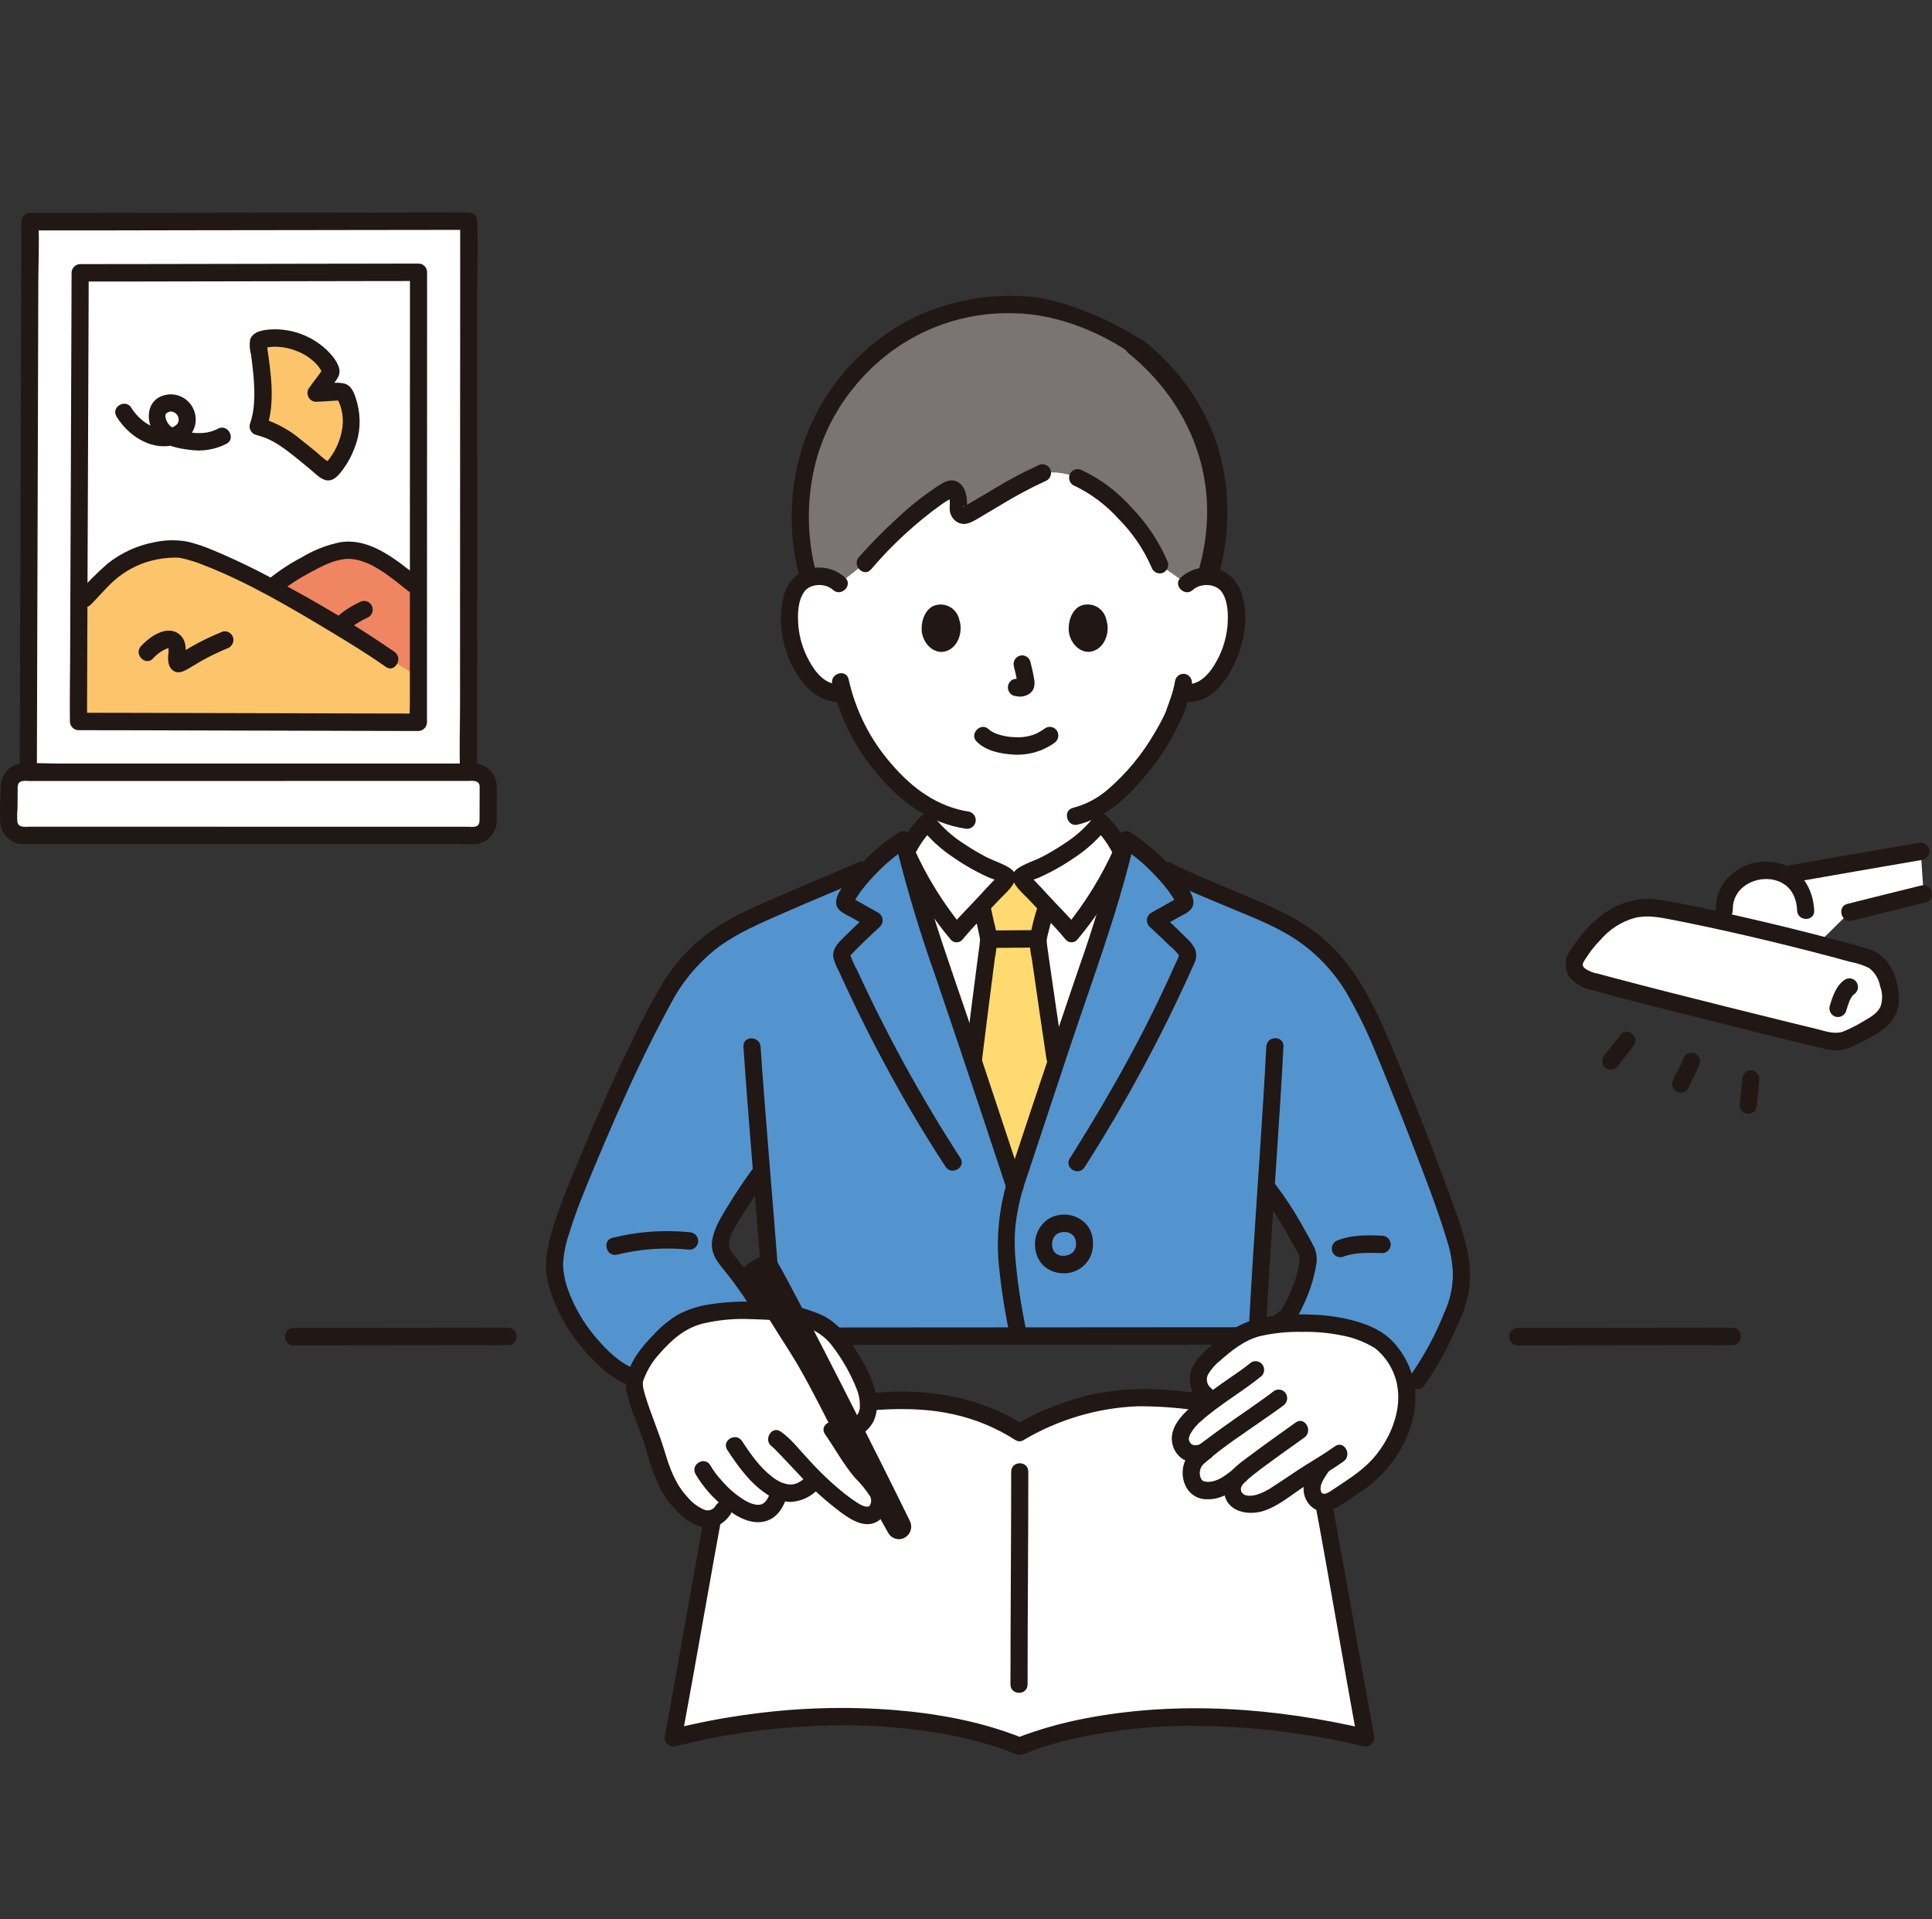 <svg width="606" height="602" viewBox="0 0 606 602" fill="none" xmlns="http://www.w3.org/2000/svg">
<rect x="0" y="0" width="606" height="602" fill="#333333" stroke="none"/>
<g clip-path="url(#clip0_4_1464)">
<path d="M147.019 70.527V69.367C134.962 69.367 22.656 69.544 9.376 69.531C9.376 75.341 8.987 203.121 8.879 242.215C35.757 242.215 120.492 242.194 146.991 242.192C146.979 241.248 147.015 85.548 147.019 70.527Z" fill="white"/>
<path d="M153.135 246.629C153.126 249.203 153.114 255.079 153.105 257.632C153.101 258.802 152.642 259.923 151.828 260.749C151.014 261.575 149.911 262.039 148.762 262.038L7.116 262.009C6.542 262.009 5.973 261.893 5.443 261.667C4.913 261.442 4.432 261.111 4.029 260.695C3.625 260.279 3.307 259.785 3.092 259.243C2.877 258.7 2.771 258.119 2.778 257.535C2.808 254.979 2.844 249.12 2.872 246.581C2.883 245.417 3.345 244.303 4.158 243.484C4.971 242.665 6.069 242.205 7.213 242.207C32.631 242.207 124.072 242.189 148.796 242.188C149.368 242.187 149.934 242.303 150.462 242.526C150.99 242.75 151.469 243.077 151.872 243.49C152.276 243.903 152.595 244.392 152.812 244.931C153.028 245.47 153.138 246.047 153.135 246.629Z" fill="white"/>
<path d="M24.671 205.276C24.628 216.927 24.601 224.945 24.601 226.285C31.459 226.285 127.92 226.535 131.232 226.535C131.232 226.054 131.232 220.505 131.232 211.817L122.369 206.807C108.702 197.181 66.378 172.149 55.233 172.149C50.786 172.084 46.376 172.975 42.29 174.765C38.204 176.554 34.535 179.201 31.523 182.532C29.882 184.351 26.602 187.692 26.602 187.692C26.602 187.692 25.882 188.423 24.722 189.606C24.706 195.288 24.687 200.577 24.671 205.276Z" fill="#FCC56B"/>
<path d="M131.241 199.307C131.241 204.126 131.241 208.499 131.241 212.262C126.741 209.489 122.379 206.807 122.379 206.807C110.344 198.69 97.907 191.207 85.12 184.386L85.763 183.893C90.285 180.02 102.719 172.603 108.711 172.603C115.5 172.603 120.124 176.222 124.568 179.34C125.843 180.234 129.525 183.126 129.525 183.126L131.245 184.437C131.244 189.706 131.242 194.711 131.241 199.307Z" fill="#EF8561"/>
<path d="M82.175 134.099C86.123 135.393 89.78 137.469 92.937 140.207C94.795 141.671 100.357 146.21 101.344 146.933C101.773 147.343 102.259 147.688 102.786 147.955C103.248 148.08 103.497 147.797 103.84 147.483C105.259 146.07 106.425 144.416 107.284 142.594C108.536 140.335 109.433 137.89 109.943 135.349C110.528 131.344 109.897 127.253 108.135 123.624C107.826 123.008 107.499 122.941 106.895 122.911C105.684 122.895 104.474 122.945 103.269 123.058L101.185 123.175C100.489 123.266 99.787 123.301 99.085 123.28C99.291 123.053 99.421 122.777 99.604 122.532L100.213 121.712L101.474 120.025L102.693 118.392C102.896 118.119 103.096 117.846 103.303 117.572C103.515 117.337 103.683 117.065 103.801 116.77C103.955 116.133 103.189 115.104 102.874 114.562C101.933 113.019 100.715 111.67 99.283 110.586C97.157 108.904 94.734 107.651 92.146 106.895C90.082 106.282 87.939 105.987 85.79 106.021C84.727 106.037 83.669 106.177 82.638 106.44C81.615 106.713 80.776 106.793 80.966 108.091C82.112 115.899 83.3 124.604 81.369 132.348C81.369 132.348 81.042 133.506 80.941 133.745C81.195 133.806 82.175 134.099 82.175 134.099Z" fill="#FCC56B"/>
<path d="M11.565 242.209C11.594 231.721 11.623 221.233 11.655 210.745L11.78 168.412L11.914 124.604C11.949 112.643 11.983 100.682 12.017 88.721C12.035 82.562 12.356 76.313 12.066 70.159C12.056 69.95 12.066 69.74 12.066 69.531L9.38 72.265C25.707 72.281 42.034 72.265 58.362 72.216C81.156 72.186 103.953 72.155 126.754 72.123C133.51 72.114 140.269 72.106 147.029 72.101L144.343 69.367V86.518L144.32 127.879L144.308 177.76L144.298 221.005C144.298 227.953 144.037 234.958 144.298 241.903C144.298 241.999 144.298 242.094 144.298 242.19C144.298 245.709 149.669 245.714 149.669 242.19V225.038L149.678 183.673L149.69 133.791L149.699 90.546C149.699 83.598 149.961 76.593 149.699 69.648C149.699 69.552 149.699 69.457 149.699 69.361C149.689 68.639 149.403 67.95 148.901 67.439C148.4 66.929 147.723 66.638 147.014 66.627C130.981 66.631 114.946 66.652 98.911 66.691C76.027 66.723 53.148 66.753 30.273 66.781C23.307 66.79 16.341 66.795 9.376 66.796C8.667 66.807 7.99 67.098 7.488 67.609C6.987 68.119 6.701 68.809 6.691 69.531C6.691 74.788 6.665 80.048 6.651 85.306C6.62 96.725 6.587 108.143 6.552 119.561C6.51 134.008 6.467 148.453 6.425 162.898C6.382 177.239 6.339 191.58 6.297 205.921C6.265 217.024 6.233 228.129 6.202 239.233L6.194 242.206C6.185 245.725 11.556 245.731 11.565 242.206V242.209Z" fill="#211715"/>
<path d="M128.589 85.406C128.589 91.571 128.589 97.737 128.589 103.904C128.589 115.18 128.586 126.457 128.58 137.734C128.58 150.676 128.575 163.622 128.566 176.572C128.566 187.543 128.563 198.513 128.555 209.485C128.555 213.182 128.555 216.878 128.555 220.573C128.555 222.405 128.402 224.314 128.555 226.142C128.566 226.27 128.555 226.406 128.555 226.535L131.241 223.801C119.338 223.801 107.433 223.745 95.524 223.716C77.078 223.671 58.632 223.625 40.185 223.58C34.992 223.569 29.799 223.55 24.61 223.55L27.295 226.284C27.295 221.078 27.327 215.872 27.347 210.666C27.388 199.76 27.429 188.854 27.472 177.949C27.521 165.035 27.572 152.121 27.623 139.208C27.667 127.79 27.712 116.372 27.757 104.954C27.781 98.722 27.802 92.492 27.821 86.261V85.57L25.136 88.304C37.87 88.316 50.603 88.276 63.338 88.254C80.503 88.224 97.67 88.192 114.837 88.16C120.321 88.151 125.804 88.144 131.287 88.138C134.743 88.138 134.748 82.67 131.287 82.67C118.844 82.67 106.401 82.689 93.959 82.729C76.712 82.761 59.464 82.792 42.215 82.82C36.524 82.829 30.831 82.834 25.137 82.835C24.428 82.846 23.751 83.137 23.249 83.647C22.748 84.158 22.462 84.848 22.452 85.57C22.452 90.913 22.419 96.259 22.401 101.603C22.36 112.579 22.318 123.556 22.274 134.534C22.225 147.452 22.175 160.37 22.124 173.287C22.08 184.642 22.035 195.997 21.99 207.352C21.967 213.448 21.833 219.558 21.927 225.655C21.927 225.864 21.927 226.073 21.927 226.284C21.937 227.006 22.223 227.695 22.724 228.206C23.226 228.716 23.903 229.008 24.612 229.018C37.36 229.018 50.109 229.071 62.857 229.103L117.487 229.24C122.073 229.252 126.658 229.271 131.242 229.271C131.951 229.261 132.629 228.97 133.13 228.459C133.632 227.949 133.918 227.259 133.928 226.537C133.928 221.915 133.928 217.293 133.928 212.672C133.928 202.191 133.931 191.706 133.937 181.217L133.949 142.52C133.949 130.854 133.953 119.184 133.96 107.51C133.96 100.507 133.96 93.504 133.96 86.501V85.407C133.96 81.887 128.589 81.881 128.589 85.406Z" fill="#211715"/>
<path d="M81.466 136.735C85.462 137.85 88.971 140.464 92.197 143.023C93.869 144.349 95.498 145.732 97.157 147.074C98.541 148.195 100.286 150.067 102.023 150.552C104.636 151.283 106.378 148.851 107.75 146.998C109.177 145.014 110.335 142.844 111.193 140.546C112.979 136.106 113.288 131.193 112.075 126.557C111.497 124.343 110.622 121.053 108.181 120.357C105.387 119.561 101.957 120.505 99.095 120.543L101.414 124.658C102.353 123.291 103.377 122.004 104.368 120.684C105.307 119.441 106.566 118.086 106.501 116.428C106.402 113.859 103.891 111.07 102.136 109.447C97.599 105.333 91.694 103.134 85.62 103.295C83.152 103.397 79.291 103.706 78.426 106.604C78.212 108.138 78.316 109.701 78.731 111.192C78.952 112.768 79.154 114.347 79.315 115.932C79.883 121.489 80.28 127.672 78.375 133.02C78.193 133.72 78.288 134.465 78.64 135.094C78.991 135.723 79.571 136.186 80.255 136.385C80.658 136.497 81.074 136.619 81.482 136.739C84.807 137.725 86.227 132.449 82.909 131.466C82.507 131.344 82.093 131.224 81.682 131.112L83.562 134.475C86.423 126.457 84.973 117.039 83.796 108.84C83.481 106.653 82.916 109.595 82.656 109.27C82.666 109.282 84.032 108.932 83.963 108.946C85.01 108.76 86.076 108.701 87.136 108.771C89.286 108.89 91.401 109.379 93.391 110.217C95.047 110.889 96.591 111.818 97.968 112.97C98.717 113.599 99.398 114.307 100 115.083C100.275 115.461 100.532 115.853 100.768 116.258C100.919 116.506 101.129 117.352 101.14 116.778L101.506 115.397C100.065 117.662 98.306 119.688 96.79 121.9C96.56 122.315 96.439 122.784 96.439 123.261C96.44 123.738 96.563 124.207 96.795 124.621C97.027 125.036 97.361 125.382 97.764 125.625C98.167 125.868 98.625 126.001 99.093 126.01C100.507 125.991 101.913 125.873 103.318 125.775C103.966 125.727 104.616 125.68 105.266 125.657C105.592 125.643 105.918 125.635 106.243 125.634C107.014 125.656 107.114 125.649 106.544 125.613L105.58 124.632C107.476 127.973 108.023 131.933 107.108 135.678C106.257 139.551 104.338 143.097 101.577 145.898L102.762 145.196L102.742 145.185L104.096 145.558C102.485 144.591 100.986 143.441 99.63 142.129C97.897 140.702 96.165 139.275 94.394 137.898C91 135.024 87.097 132.839 82.895 131.462C79.555 130.529 78.131 135.808 81.466 136.735Z" fill="#211715"/>
<path d="M123.735 204.446C111.864 196.288 99.527 188.857 86.788 182.192C80.173 178.553 73.368 175.282 66.405 172.393C63.997 171.374 61.514 170.548 58.981 169.922C55.579 169.265 52.084 169.295 48.694 170.011C43.224 170.989 38.074 173.325 33.702 176.813C30.525 179.602 27.521 182.59 24.706 185.757C22.26 188.251 26.057 192.119 28.505 189.625C30.914 187.164 33.157 184.492 35.702 182.185C39.026 179.203 42.989 177.055 47.275 175.912C49.686 175.266 52.166 174.922 54.66 174.889C55.189 174.881 55.698 174.903 56.223 174.94C56.694 174.972 55.643 174.826 56.337 174.955C56.568 174.998 56.799 175.037 57.028 175.083C59.444 175.624 61.809 176.372 64.1 177.32C77.72 182.631 90.774 190.337 103.363 197.895C109.344 201.485 115.305 205.151 121.021 209.168C123.873 211.172 126.561 206.434 123.732 204.446H123.735Z" fill="#211715"/>
<path d="M87.663 185.825C90.585 183.486 93.721 181.436 97.025 179.704C100.349 177.882 104.125 175.827 107.935 175.368C115.237 174.487 122.563 181.088 128.17 185.484C128.786 185.846 129.517 185.947 130.205 185.763C130.893 185.579 131.482 185.126 131.844 184.503C132.186 183.872 132.276 183.132 132.097 182.436C131.917 181.74 131.482 181.14 130.88 180.762C124.057 175.407 116.045 168.672 106.822 170.047C102.556 170.914 98.465 172.507 94.72 174.759C90.87 176.775 87.232 179.186 83.864 181.956C81.203 184.206 85.02 188.056 87.663 185.822V185.825Z" fill="#211715"/>
<path d="M36.557 130.669C40.129 136.45 46.852 141.04 53.761 139.761C58.368 138.91 62.18 135.153 61.261 130.132C61.062 129.098 60.665 128.115 60.092 127.239C59.519 126.363 58.781 125.611 57.921 125.027C57.061 124.442 56.096 124.036 55.081 123.833C54.067 123.63 53.023 123.633 52.009 123.843C45.383 125.221 45.416 133.102 49.426 137.299C51.926 139.917 55.898 140.625 59.319 141.066C63.331 141.694 67.435 141.036 71.062 139.183C74.113 137.526 71.404 132.803 68.352 134.461C64.384 136.618 59.545 135.879 55.401 134.679C54.615 134.476 53.893 134.072 53.305 133.503C52.717 132.935 52.283 132.222 52.044 131.433C51.718 130.359 51.737 129.69 52.771 129.283C53.217 129.05 53.733 129.001 54.214 129.146C53.692 129.078 54.348 129.209 54.523 129.283C54.813 129.396 54.438 129.236 54.406 129.221C54.575 129.303 54.739 129.394 54.897 129.495C55.434 129.828 54.834 129.365 55.145 129.683C55.248 129.79 55.682 130.292 55.522 130.077C55.746 130.353 55.897 130.682 55.961 131.034C56.023 131.266 56.056 131.847 56.031 131.296C56.047 131.557 56.047 131.818 56.031 132.078C56 132.488 56.114 131.615 56.024 132.02C56.006 132.132 55.978 132.243 55.939 132.35C55.729 132.821 55.919 132.435 55.962 132.35C55.899 132.493 55.825 132.63 55.739 132.761C55.453 133.184 55.671 132.897 55.739 132.807C55.634 132.941 55.52 133.068 55.397 133.186C55.274 133.316 55.136 133.432 54.986 133.529C54.407 133.914 53.761 134.184 53.082 134.322C48.401 135.491 43.563 131.734 41.195 127.896C39.359 124.924 34.711 127.665 36.557 130.657V130.669Z" fill="#211715"/>
<path d="M150.45 246.629C150.439 249.96 150.43 253.292 150.423 256.625C150.423 257.656 150.457 258.778 149.338 259.204C148.618 259.358 147.879 259.391 147.148 259.303H136.943H106.674L34.474 259.288H9.529C8.052 259.288 5.752 259.75 5.441 257.72C5.352 256.317 5.37 254.91 5.493 253.51C5.508 251.665 5.523 249.821 5.537 247.977C5.547 246.93 5.375 245.627 6.506 245.106C7.278 244.899 8.083 244.847 8.875 244.954H14.066C36.816 244.954 59.565 244.952 82.315 244.946L146.443 244.937C147.912 244.937 150.348 244.502 150.447 246.64C150.608 250.144 155.981 250.164 155.818 246.64C155.797 245.674 155.589 244.721 155.206 243.837C154.822 242.953 154.271 242.155 153.584 241.489C152.896 240.822 152.086 240.301 151.2 239.954C150.314 239.607 149.37 239.442 148.421 239.468C146.715 239.445 145.007 239.468 143.299 239.468H129.603H92.913L18.383 239.479C14.554 239.479 10.583 239.178 6.766 239.502C2.422 239.871 0.208 243.455 0.169 247.586C0.137 251.019 -0.156 254.573 0.105 257.995C0.25 259.889 1.111 261.652 2.508 262.911C3.904 264.171 5.726 264.829 7.59 264.747C9.114 264.762 10.64 264.747 12.165 264.747H24.736L98.462 264.761L132.457 264.769H144.503C145.918 264.769 147.347 264.831 148.759 264.769C149.727 264.741 150.68 264.515 151.56 264.106C152.441 263.697 153.233 263.112 153.888 262.386C154.543 261.661 155.049 260.809 155.376 259.881C155.702 258.953 155.843 257.968 155.79 256.983C155.825 253.532 155.806 250.078 155.818 246.626C155.832 243.11 150.462 243.105 150.45 246.629Z" fill="#211715"/>
<path d="M48.009 206.507C48.85 205.578 49.821 204.782 50.892 204.144C51.359 203.851 51.854 203.607 52.369 203.416C52.356 203.416 53.097 203.183 53.097 203.259C52.986 203.195 52.879 203.125 52.776 203.05C52.751 203.017 52.74 202.976 52.744 202.935C52.736 202.785 52.767 202.873 52.836 203.2C52.836 203.2 52.909 203.691 52.883 203.451C52.905 204.116 52.867 204.781 52.77 205.44C52.636 207.162 52.757 209.231 54.282 210.308C55.946 211.482 57.584 210.581 59.134 209.691C60.417 208.956 61.666 208.16 62.952 207.427C65.633 205.896 68.409 204.544 71.263 203.379C71.939 203.169 72.51 202.703 72.859 202.078C73.209 201.452 73.31 200.714 73.142 200.015C72.95 199.318 72.495 198.725 71.877 198.367C71.259 198.009 70.526 197.913 69.839 198.101C67.19 199.166 64.595 200.368 62.066 201.702C60.913 202.317 59.776 202.962 58.654 203.636C58.097 203.971 57.544 204.32 56.984 204.644C56.674 204.827 56.361 205.009 56.044 205.191C55.68 205.393 55.126 205.434 55.91 205.434L57.808 206.235L57.567 206.028L58.258 207.233C58.048 206.355 58.036 205.44 58.223 204.557C58.294 203.727 58.249 202.892 58.089 202.075C57.912 201.097 57.465 200.191 56.801 199.462C56.137 198.733 55.283 198.211 54.339 197.958C50.675 197.028 46.571 200.111 44.216 202.649C41.861 205.188 45.634 209.075 48.013 206.516L48.009 206.507Z" fill="#211715"/>
<path d="M109.737 197.15C110.052 196.876 110.374 196.612 110.701 196.355L110.164 196.783C111.837 195.501 113.653 194.426 115.574 193.579C116.18 193.217 116.623 192.628 116.808 191.938C116.995 191.227 116.898 190.47 116.539 189.83C116.182 189.215 115.605 188.765 114.928 188.574L114.215 188.477C113.738 188.476 113.27 188.605 112.859 188.85C110.357 189.984 108.028 191.477 105.941 193.282C105.44 193.796 105.157 194.491 105.156 195.215C105.161 195.939 105.443 196.633 105.941 197.15C106.446 197.661 107.129 197.948 107.841 197.949C108.547 197.917 109.218 197.634 109.74 197.15H109.737Z" fill="#211715"/>
<path d="M541.42 289.221C550.782 291.299 560.843 293.713 570.059 296.096C575.458 290.773 580.17 286.136 580.17 286.136C588.589 284.041 594.761 282.453 603.367 280.358L602.479 267.009C590.969 268.973 573.056 272.091 560.006 274.383C551.517 269.959 537.953 276.167 541.376 289.206C541.388 289.209 541.407 289.218 541.42 289.221Z" fill="white"/>
<path d="M579.026 326.108L578.928 326.147C577.292 326.777 575.509 326.894 573.807 326.484C553.048 321.563 503.071 308.942 498.128 307.322C494.857 306.25 493.079 303.737 493.913 301.287C496.188 297.119 499.167 293.392 502.713 290.277C505.094 288.071 507.937 286.446 511.027 285.526C514.117 284.607 517.372 284.416 520.545 284.969C537.777 288.017 566.9 294.919 585.382 300.258C586.496 300.57 587.537 301.102 588.448 301.825C589.359 302.547 590.121 303.446 590.69 304.468C591.908 306.83 592.688 309.399 592.992 312.048C593.187 313.714 592.921 315.403 592.225 316.925C591.529 318.446 590.429 319.74 589.051 320.66C585.891 322.805 582.534 324.629 579.026 326.108Z" fill="white"/>
<path d="M578.313 323.475C575.448 324.596 572.345 323.339 569.493 322.655C566.701 321.981 563.91 321.302 561.122 320.615C554.525 318.997 547.932 317.361 541.344 315.707C529.568 312.756 517.793 309.795 506.055 306.685C504.4 306.247 502.743 305.805 501.087 305.346C499.642 305.118 498.268 304.554 497.073 303.697C495.906 302.604 496.599 301.893 497.341 300.69C498.698 298.536 500.277 296.537 502.053 294.726C504.895 291.434 508.62 289.058 512.77 287.891C516.678 286.934 520.44 287.698 524.303 288.438C528 289.146 531.688 289.898 535.366 290.694C543.843 292.507 552.29 294.46 560.706 296.553C565.255 297.677 569.795 298.84 574.325 300.042C576.34 300.578 578.354 301.125 580.367 301.682C582.422 302.048 584.417 302.703 586.294 303.629C588.113 305.032 589.343 307.083 589.738 309.371C590.48 311.345 590.542 313.516 589.915 315.531C588.976 317.799 586.784 318.958 584.806 320.135C582.728 321.411 580.559 322.526 578.317 323.473C577.641 323.683 577.07 324.148 576.72 324.774C576.371 325.399 576.27 326.137 576.437 326.836C576.63 327.533 577.085 328.125 577.703 328.483C578.321 328.841 579.053 328.937 579.74 328.75C581.975 327.84 584.15 326.785 586.252 325.592C588.438 324.499 590.47 323.114 592.295 321.472C596.054 317.691 596.222 312.543 594.83 307.643C593.431 302.721 590.643 298.965 585.678 297.506C581.58 296.301 577.45 295.206 573.325 294.124C564.22 291.736 555.077 289.503 545.895 287.425C537.644 285.551 529.349 283.626 520.995 282.29C516.141 281.486 511.161 282.189 506.705 284.306C502.127 286.745 498.164 290.227 495.126 294.482C493.681 296.353 491.8 298.583 491.217 300.95C490.977 302.03 490.999 303.153 491.283 304.223C491.566 305.292 492.102 306.275 492.843 307.085C494.549 308.802 496.713 309.972 499.066 310.448C510.112 313.572 521.282 316.277 532.406 319.083C545.814 322.465 559.214 325.918 572.688 329.026C575.014 329.654 577.471 329.559 579.743 328.752C580.419 328.543 580.991 328.077 581.341 327.451C581.691 326.825 581.791 326.087 581.623 325.388C581.43 324.69 580.974 324.097 580.354 323.739C579.734 323.381 579.001 323.286 578.313 323.475Z" fill="#211715"/>
<path d="M507.969 324.974C507.857 325.127 507.744 325.277 507.63 325.427L508.051 324.874C506.519 326.889 504.891 328.826 503.342 330.826C502.859 331.353 502.58 332.04 502.556 332.761C502.562 333.484 502.843 334.178 503.342 334.694C503.847 335.204 504.53 335.492 505.242 335.495C505.595 335.5 505.946 335.431 506.272 335.294C506.599 335.156 506.894 334.952 507.14 334.694C508.945 332.36 510.862 330.117 512.606 327.734C512.786 327.418 512.903 327.07 512.949 326.708C512.995 326.346 512.97 325.979 512.875 325.627C512.782 325.28 512.622 324.956 512.406 324.672C512.189 324.388 511.92 324.151 511.613 323.973C511.306 323.795 510.968 323.681 510.618 323.636C510.268 323.592 509.912 323.618 509.572 323.713L508.93 323.987C508.533 324.225 508.201 324.562 507.967 324.967L507.969 324.974Z" fill="#211715"/>
<path d="M527.951 332.159C527.873 332.393 527.785 332.621 527.691 332.843L527.959 332.189C527.045 334.377 525.857 336.446 524.871 338.605C524.528 339.249 524.432 340.001 524.603 340.713C524.794 341.398 525.235 341.983 525.837 342.347C526.147 342.529 526.489 342.647 526.844 342.694C527.199 342.741 527.56 342.716 527.906 342.62C528.241 342.529 528.556 342.371 528.832 342.156C529.107 341.94 529.338 341.671 529.51 341.364C530.117 340.036 530.786 338.738 531.434 337.431C532.087 336.197 532.654 334.918 533.13 333.603C533.319 332.903 533.228 332.156 532.876 331.526C532.525 330.895 531.941 330.432 531.254 330.24C530.568 330.047 529.834 330.14 529.214 330.498C528.595 330.856 528.141 331.45 527.951 332.149V332.159Z" fill="#211715"/>
<path d="M546.473 338.43C546.222 341.164 545.991 343.898 545.683 346.632C545.684 347.358 545.967 348.053 546.47 348.566C546.974 349.078 547.657 349.366 548.369 349.366C549.081 349.366 549.764 349.078 550.267 348.566C550.738 348.031 551.016 347.349 551.054 346.632C551.362 343.898 551.591 341.164 551.844 338.43C551.844 337.705 551.561 337.01 551.058 336.497C550.809 336.243 550.513 336.041 550.187 335.904C549.861 335.766 549.512 335.696 549.159 335.696C548.806 335.696 548.457 335.766 548.131 335.904C547.805 336.041 547.509 336.243 547.26 336.497C546.786 337.029 546.507 337.712 546.473 338.43Z" fill="#211715"/>
<path d="M543.52 285.417C543.52 285.087 543.52 284.758 543.542 284.427C543.551 284.263 543.676 283.365 543.573 283.969C543.672 283.331 543.823 282.703 544.024 282.09C544.069 281.954 544.122 281.817 544.17 281.673C544.304 281.293 543.982 282.084 544.147 281.72C544.265 281.457 544.389 281.198 544.526 280.945C544.663 280.692 544.804 280.449 544.957 280.209C545.055 280.055 545.599 279.338 545.209 279.818C545.559 279.383 545.937 278.972 546.34 278.588C546.541 278.396 546.752 278.216 546.964 278.041C546.494 278.44 547.185 277.882 547.336 277.779C547.797 277.463 548.276 277.177 548.772 276.921C548.989 276.809 549.209 276.704 549.432 276.603C548.825 276.876 549.78 276.476 549.961 276.414C550.489 276.23 551.027 276.077 551.573 275.956C551.848 275.895 552.123 275.848 552.4 275.798C552.534 275.773 552.922 275.743 552.31 275.809C552.484 275.789 552.659 275.77 552.833 275.757C553.356 275.714 553.881 275.7 554.406 275.714C554.685 275.722 554.962 275.744 555.241 275.763C556.033 275.817 554.99 275.675 555.767 275.833C556.311 275.938 556.849 276.072 557.378 276.235C557.609 276.309 557.836 276.395 558.065 276.477C558.149 276.507 558.559 276.686 558.223 276.537C557.862 276.377 558.398 276.626 558.467 276.662C558.959 276.92 559.437 277.204 559.9 277.512C560.502 277.91 559.872 277.441 560.192 277.727C560.46 277.964 560.722 278.2 560.97 278.455C561.172 278.663 561.361 278.882 561.549 279.101C561.874 279.478 561.596 279.15 561.537 279.069C561.671 279.248 561.796 279.434 561.918 279.616C562.105 279.904 562.278 280.202 562.439 280.507C562.504 280.626 562.932 281.55 562.72 281.04C563.322 282.476 563.648 284.016 563.68 285.576C563.842 289.08 569.213 289.101 569.051 285.576C568.735 278.714 564.977 272.589 558.208 270.782C555.329 270.017 552.302 270.04 549.434 270.85C546.566 271.66 543.96 273.228 541.879 275.394C539.427 278.131 538.091 281.715 538.143 285.419C538.163 288.937 543.534 288.945 543.513 285.419L543.52 285.417Z" fill="#211715"/>
<path d="M561.466 276.893C575.371 274.453 589.28 272.038 603.194 269.647C603.878 269.45 604.459 268.987 604.811 268.357C605.163 267.728 605.257 266.982 605.073 266.283C604.871 265.592 604.414 265.007 603.798 264.651C603.183 264.294 602.456 264.193 601.769 264.369C587.854 266.745 573.945 269.16 560.042 271.614C559.358 271.811 558.777 272.274 558.425 272.904C558.074 273.533 557.979 274.278 558.163 274.977C558.364 275.669 558.821 276.254 559.436 276.61C560.052 276.967 560.779 277.068 561.466 276.891V276.893Z" fill="#211715"/>
<path d="M580.884 288.773C588.617 286.847 596.339 284.881 604.081 282.994C607.438 282.174 606.019 276.902 602.654 277.721C594.912 279.608 587.188 281.574 579.456 283.5C576.099 284.335 577.521 289.609 580.884 288.773Z" fill="#211715"/>
<path d="M578.733 307.22C575.926 309.081 574.846 312.434 573.918 315.538C573.736 316.237 573.831 316.982 574.182 317.611C574.534 318.24 575.114 318.703 575.798 318.901C576.485 319.078 577.212 318.978 577.828 318.621C578.444 318.265 578.9 317.679 579.101 316.987C579.421 315.916 579.746 314.847 580.167 313.814L579.899 314.467C580.224 313.645 580.649 312.868 581.164 312.153L580.743 312.706C581.025 312.333 581.352 311.997 581.715 311.706L581.172 312.132C581.263 312.064 581.354 311.996 581.45 311.937C582.044 311.565 582.483 310.983 582.683 310.303C582.87 309.592 582.774 308.835 582.415 308.196C582.237 307.886 582.001 307.615 581.72 307.398C581.439 307.181 581.119 307.022 580.778 306.931C580.437 306.84 580.081 306.818 579.732 306.867C579.382 306.915 579.046 307.034 578.741 307.215L578.733 307.22Z" fill="#211715"/>
<path d="M320.348 274.99C320.94 274.47 321.627 274.074 322.37 273.825C332.772 269.565 341.45 263.069 345.252 257.867C348.731 261.123 350.006 263.695 352.12 267.847C347.092 287.98 339.095 309.352 332.662 328.744L318.295 372.074L303.928 328.744C297.433 309.16 289.342 287.559 284.324 267.252C285.872 263.706 288.106 260.514 290.893 257.867C294.693 263.062 303.371 269.565 313.773 273.825C314.515 274.074 315.203 274.47 315.795 274.99H320.348Z" fill="white"/>
<path d="M311.657 352.068C309.534 345.667 307.411 339.265 305.287 332.863C307.313 315.967 310.092 295.305 310.092 294.721C310.092 293.673 308.445 286.715 307.995 284.398L307.928 284.156C308.707 283.336 309.475 282.502 310.21 281.675C313.201 278.334 314.957 276.838 315.313 276.254C315.54 275.884 316.024 275.468 315.776 274.997H320.341C320.093 275.468 320.578 275.884 320.805 276.254C321.163 276.838 322.921 278.334 325.907 281.675C326.66 282.517 327.443 283.361 328.234 284.2C328.035 285.02 327.924 285.469 327.924 285.469C327.608 286.755 325.632 293.182 325.598 295.059C325.581 296.055 328.477 315.478 331.103 333.413C326.828 346.302 322.553 359.191 318.279 372.081C316.076 365.408 313.868 358.737 311.657 352.068Z" fill="white"/>
<path d="M319.781 449.268C306.803 440.811 291.4 438.273 275.92 439.444C260.613 440.6 241.095 442.392 228.853 448.714C224.24 470.571 215.117 523.802 211.169 545.055C247.125 535.824 290.317 535.824 319.789 547.652C349.62 536.048 390.35 536.048 428.393 545.055C424.447 523.802 415.323 470.571 410.711 448.714C398.469 442.392 379.549 439.691 364.241 438.532C348.76 437.362 334.329 440.963 319.781 449.268Z" fill="white"/>
<path d="M372.258 183.082C373.107 182.283 374.103 181.664 375.189 181.259C376.275 180.855 377.428 180.673 378.583 180.725C380.052 180.676 381.506 181.034 382.791 181.761C384.075 182.488 385.142 183.556 385.877 184.851C388.356 189.226 388.251 197.292 386.587 202.28C385.41 205.813 383.479 211.219 378.826 215.094C377.803 215.962 376.613 216.605 375.334 216.981C374.054 217.358 372.711 217.46 371.39 217.282L370.557 217.145C369.833 219.733 368.775 222.438 368.377 223.666C366.62 228.526 357.288 244.976 345.252 252.569V257.875C341.45 263.07 332.772 269.573 322.37 273.833C321.627 274.082 320.94 274.478 320.348 274.998H315.783C315.191 274.478 314.503 274.082 313.761 273.833C303.358 269.573 294.68 263.077 290.881 257.875V252.914C285.483 249.663 280.712 245.44 276.801 240.45C271.037 233.729 266.806 225.792 264.413 217.209C263.04 217.459 261.63 217.4 260.283 217.035C258.936 216.67 257.683 216.008 256.614 215.097C251.962 211.221 250.035 205.816 248.853 202.283C247.191 197.293 247.085 189.23 249.563 184.854C250.299 183.559 251.365 182.491 252.65 181.764C253.934 181.038 255.388 180.679 256.857 180.728C258.012 180.676 259.166 180.857 260.252 181.262C261.337 181.667 262.334 182.286 263.183 183.085C263.183 183.085 253.389 125.325 317.84 125.325C382.291 125.325 372.258 183.082 372.258 183.082Z" fill="white"/>
<path d="M317.522 369.75L305.288 332.862C307.313 315.967 310.092 295.305 310.092 294.72C310.092 293.671 308.445 286.714 307.995 284.397L307.925 284.16C308.704 283.34 309.473 282.502 310.216 281.673C313.206 278.332 314.962 276.837 315.318 276.253C315.545 275.882 316.03 275.467 315.781 274.995L320.328 275.048C320.132 275.497 320.59 275.896 320.809 276.253C321.167 276.837 322.925 278.332 325.911 281.673C326.698 282.552 327.516 283.433 328.344 284.309L327.928 285.467C327.612 286.754 325.636 293.18 325.602 295.057C325.585 296.054 328.481 315.476 331.107 333.411L318.283 372.08L317.522 369.75Z" fill="#FFDA71"/>
<path d="M337.989 294.628C342.944 288.706 347.272 282.269 350.902 275.423C351.78 273.737 352.619 272.03 353.418 270.303C353.989 269.39 354.367 268.366 354.527 267.296C354.382 266.281 354.004 265.316 353.423 264.478C351.816 261.291 349.695 258.402 347.15 255.928C346.856 255.641 346.502 255.425 346.115 255.296C345.728 255.166 345.318 255.126 344.913 255.178C344.509 255.23 344.122 255.374 343.779 255.598C343.436 255.823 343.147 256.122 342.933 256.475C340.356 259.668 337.283 262.41 333.834 264.59C331.642 266.076 329.368 267.434 327.024 268.657C324.563 269.945 321.653 270.772 319.346 272.306C314.795 275.335 320.379 279.672 322.569 282.004C326.463 286.162 330.547 290.229 334.196 294.617C336.431 297.306 340.215 293.422 337.993 290.75C335.052 287.214 331.745 284.021 328.645 280.633C327.291 279.155 325.959 277.672 324.547 276.247C324.113 275.807 323.677 275.367 323.243 274.925C323.109 274.789 322.989 274.652 322.864 274.506C323.473 275.189 322.807 274.369 322.631 274.05L322.997 275.431L323.038 274.977L322.255 276.923C323.011 276.117 324.94 275.692 325.974 275.222C327.247 274.649 328.503 274.038 329.742 273.39C332.324 272.044 334.82 270.533 337.214 268.865C341.153 266.246 344.652 262.998 347.576 259.246L343.358 259.8C345.913 262.37 348.004 265.378 349.535 268.686V265.926C345.534 274.864 340.378 283.218 334.204 290.766C331.984 293.434 335.765 297.328 337.989 294.628Z" fill="#211715"/>
<path d="M301.941 290.76C295.766 283.213 290.61 274.859 286.609 265.92V268.68C288.141 265.373 290.231 262.365 292.786 259.794L288.568 259.241C291.492 262.993 294.991 266.241 298.93 268.859C301.244 270.473 303.652 271.939 306.142 273.252C307.464 273.951 308.807 274.608 310.17 275.222C311.211 275.691 313.134 276.117 313.89 276.923L313.104 274.99L313.144 275.443L313.511 274.063C313.387 274.292 312.571 275.263 313.277 274.518C313.143 274.655 313.033 274.804 312.899 274.938C312.504 275.327 312.118 275.73 311.728 276.126C310.276 277.594 308.892 279.121 307.498 280.645C304.398 284.033 301.089 287.225 298.149 290.762C295.928 293.433 299.709 297.324 301.946 294.629C305.538 290.311 309.558 286.324 313.382 282.22C315.569 279.871 321.417 275.397 316.791 272.318C314.568 270.838 311.753 270.036 309.377 268.806C307.02 267.589 304.734 266.235 302.529 264.753C298.993 262.543 295.843 259.749 293.208 256.487C292.993 256.134 292.704 255.835 292.361 255.611C292.018 255.386 291.63 255.243 291.226 255.19C290.822 255.138 290.411 255.178 290.024 255.308C289.637 255.438 289.283 255.654 288.989 255.94C286.499 258.349 284.419 261.162 282.835 264.265C282.297 265.084 281.9 265.99 281.66 266.944C281.672 268.048 281.999 269.124 282.6 270.042C283.44 271.857 284.316 273.657 285.24 275.43C288.868 282.276 293.196 288.714 298.153 294.635C300.368 297.328 304.149 293.441 301.941 290.76Z" fill="#211715"/>
<path d="M310.797 297.305C315.583 297.305 320.367 297.197 325.151 297.195C325.863 297.195 326.546 296.907 327.05 296.395C327.554 295.882 327.836 295.186 327.836 294.461C327.836 293.736 327.554 293.041 327.05 292.528C326.546 292.015 325.863 291.727 325.151 291.727C320.367 291.727 315.583 291.834 310.797 291.836C310.085 291.836 309.402 292.124 308.898 292.637C308.395 293.15 308.112 293.845 308.112 294.571C308.112 295.296 308.395 295.991 308.898 296.504C309.402 297.017 310.085 297.305 310.797 297.305Z" fill="#211715"/>
<path d="M305.406 285.118C305.778 287.004 306.212 288.877 306.623 290.755C306.812 291.631 307.001 292.509 307.175 293.388C307.251 293.778 307.321 294.167 307.392 294.557C307.513 295.208 307.458 294.051 307.407 294.714C307.242 296.839 306.889 298.962 306.616 301.074C305.246 311.699 303.866 322.324 302.588 332.961C302.591 333.685 302.875 334.379 303.378 334.891C303.881 335.403 304.562 335.692 305.273 335.696C305.98 335.679 306.654 335.385 307.154 334.876C307.654 334.367 307.942 333.681 307.959 332.961C309.249 322.202 310.644 311.457 312.031 300.709C312.424 298.668 312.669 296.601 312.763 294.524C312.605 292.756 312.282 291.008 311.799 289.302C311.396 287.423 310.954 285.55 310.582 283.665C309.902 280.217 304.724 281.676 305.403 285.118H305.406Z" fill="#211715"/>
<path d="M333.446 330.909C331.943 320.666 330.404 310.428 328.955 300.176C328.848 299.424 328.743 298.672 328.639 297.92L328.505 296.91C328.408 296.199 328.516 297.015 328.458 296.557C328.358 295.955 328.31 295.345 328.316 294.735C328.333 294.552 328.33 294.577 328.308 294.808C328.344 294.599 328.382 294.391 328.425 294.184C328.501 293.83 328.575 293.475 328.657 293.123C328.873 292.197 329.116 291.279 329.364 290.363C329.743 288.97 330.17 287.589 330.526 286.189C331.393 282.779 326.213 281.326 325.347 284.736C324.342 287.884 323.554 291.101 322.989 294.361C322.952 296.557 323.182 298.749 323.674 300.887C325.151 311.387 326.73 321.873 328.27 332.363C328.463 333.06 328.918 333.652 329.536 334.01C330.154 334.368 330.886 334.464 331.573 334.277C332.251 334.069 332.824 333.604 333.174 332.978C333.524 332.352 333.624 331.613 333.453 330.914L333.446 330.909Z" fill="#211715"/>
<path d="M229.859 415.567L198.724 432.106C186.72 427.855 171.825 406.633 174.175 393.532C175.555 385.833 178.402 378.832 181.107 371.995C185.886 359.923 196.365 336.076 201.065 326.99C203.691 321.917 206.352 316.45 209.192 311.391C214.305 302.322 221.926 294.984 231.105 290.29C244.24 283.537 260.577 277.35 273.439 271.525C276.453 268.448 279.791 265.72 283.393 263.39C288.298 284.8 297.013 307.912 303.921 328.737L318.288 372.067L332.656 328.737C339.565 307.908 348.279 284.796 353.184 263.39C356.848 265.762 360.24 268.542 363.298 271.678C374.284 277.54 388.244 282.457 400.414 288.122C411.331 293.182 420.334 301.724 426.06 312.456C429.051 318.076 431.843 324.107 433.982 329.165C438.233 339.191 452.854 375.646 456.92 389.888C458.483 395.356 459.239 402.757 457.031 408.799C453.842 417.378 449.633 425.527 444.499 433.065L398.4 417.001C399.554 416.141 403.804 412.834 403.804 412.834C406.502 409.162 411.067 397.821 410.203 393.197C407.095 387.257 402.206 378.344 397.143 372.122C396.112 387.64 395.053 403.751 394.271 419.005C363.338 419.034 295.07 419.064 262.828 419.093C262.828 419.093 248.26 419.093 242.847 419.093C241.734 402.297 240.27 384.457 238.889 367.516L238.017 368.505C234.195 373.734 230.724 379.22 227.629 384.926C224.218 392.063 226.272 392.871 230.824 398.707C233.095 401.619 235.854 405.645 239.122 410.641L229.859 415.567Z" fill="#5394CF"/>
<path d="M321.138 446.907C307.694 438.246 291.598 435.56 275.92 436.709C261.629 437.754 246.589 438.789 233.049 443.911C231.583 444.466 230.134 445.076 228.718 445.749C227.845 446.033 227.082 446.587 226.534 447.335C226.24 447.991 226.049 448.689 225.966 449.406C225.519 451.548 225.087 453.693 224.672 455.841C223.625 461.167 222.611 466.499 221.632 471.836C219.309 484.367 217.067 496.914 214.836 509.461C212.767 521.081 210.734 532.716 208.581 544.322C208.465 544.787 208.47 545.274 208.595 545.737C208.72 546.199 208.961 546.62 209.294 546.959C209.627 547.298 210.041 547.544 210.495 547.671C210.949 547.799 211.427 547.804 211.884 547.687C225.917 544.125 240.267 542.011 254.717 541.375C268.624 540.629 282.569 541.467 296.293 543.872C302.647 545.014 308.905 546.649 315.013 548.763C316.356 549.233 317.699 549.927 319.072 550.288C320.692 550.713 322.823 549.404 324.347 548.876C327.41 547.817 330.512 546.886 333.654 546.084C347.537 542.672 361.791 541.075 376.07 541.331C393.449 541.515 410.755 543.646 427.676 547.687C428.133 547.803 428.611 547.798 429.065 547.67C429.519 547.542 429.932 547.297 430.265 546.958C430.598 546.619 430.839 546.198 430.964 545.736C431.09 545.274 431.095 544.787 430.981 544.322C426.818 521.873 422.983 499.361 418.863 476.902C417.83 471.272 416.776 465.646 415.703 460.024C415.24 457.612 414.767 455.203 414.287 452.796C413.839 450.57 413.788 447.306 411.648 446.136C405.571 442.814 398.503 440.999 391.804 439.553C384.443 438.015 377.001 436.911 369.515 436.245C360.927 435.24 352.242 435.522 343.734 437.081C334.843 438.992 326.3 442.305 318.413 446.901C315.393 448.613 318.098 453.339 321.124 451.623C331.957 445.227 344.153 441.606 356.665 441.071C362.604 441.036 368.539 441.425 374.425 442.234C380.328 442.897 386.193 443.884 391.992 445.188C397.987 446.426 403.813 448.4 409.341 451.067L408.107 449.433C413.588 475.453 417.892 501.745 422.563 527.924C423.625 533.876 424.687 539.829 425.786 545.774L429.089 542.41C400.25 535.625 369.633 533.32 340.41 538.966C333.134 540.343 325.99 542.367 319.06 545.013H320.509C307.7 539.906 293.965 537.421 280.294 536.315C265.341 535.156 250.31 535.595 235.447 537.626C227.036 538.732 218.693 540.329 210.462 542.411L213.765 545.775C218.599 519.738 222.984 493.618 227.88 467.594C229.02 461.531 230.176 455.47 231.447 449.434L230.213 451.068C240.143 446.01 251.831 444.498 262.744 443.333C274.773 442.048 286.988 440.906 298.922 443.556C305.84 445.058 312.444 447.789 318.432 451.622C321.356 453.522 324.054 448.785 321.138 446.907Z" fill="#211715"/>
<path d="M317.174 461.588C317.174 483.827 316.948 506.065 316.947 528.303C316.947 531.82 322.318 531.827 322.318 528.303C322.318 506.064 322.542 483.825 322.545 461.588C322.545 458.069 317.174 458.064 317.174 461.588Z" fill="#211715"/>
<path d="M294.26 99.692C288.648 101.749 283.357 104.62 278.55 108.217C270.436 114.107 263.771 121.83 259.077 130.78C254.383 139.73 251.787 149.664 251.493 159.806C251.288 167.025 252.157 174.233 254.071 181.187C254.976 180.906 255.915 180.751 256.861 180.725C258.016 180.673 259.17 180.855 260.256 181.259C261.341 181.664 262.338 182.283 263.187 183.082L271.325 176.657C277.922 169.173 289.566 157.892 297.737 153.528C298.694 153.017 299.925 153.709 300.313 155.338C300.632 156.613 300.717 157.936 300.564 159.241C300.498 159.612 300.535 159.993 300.669 160.344C300.803 160.694 301.031 161 301.326 161.227C301.621 161.453 301.972 161.592 302.34 161.628C302.707 161.664 303.078 161.595 303.41 161.429C309.242 158.13 319.636 151.49 327.007 148.328C331.029 147.804 335.115 148.448 338.793 150.187C342.166 151.699 345.283 153.746 348.026 156.251C354.623 162.032 360.948 169.961 363.75 177.138L372.261 183.092C373.11 182.293 374.106 181.673 375.192 181.269C376.277 180.864 377.431 180.683 378.586 180.735C379.449 180.759 380.305 180.888 381.137 181.12C383.064 174.196 383.912 167.007 383.65 159.816C382.557 133.787 369.52 117.619 356.929 108.467C345.513 99.991 331.706 95.513 317.578 95.703C309.637 95.643 301.746 96.993 294.26 99.692Z" fill="#7A7473"/>
<path d="M241.448 409.264C238.819 405.248 236.154 401.251 233.243 397.441C232.082 395.923 230.783 394.504 229.678 392.946C229.312 392.555 229.032 392.091 228.854 391.582C228.677 391.074 228.606 390.533 228.648 389.996C229.083 386.54 231.685 383.023 233.468 380.153C235.642 376.654 237.922 373.215 240.343 369.887C240.698 369.26 240.796 368.516 240.616 367.816C240.435 367.116 239.992 366.516 239.38 366.147C238.761 365.797 238.034 365.704 237.349 365.887C236.665 366.07 236.076 366.515 235.705 367.128C233.143 370.647 230.737 374.292 228.454 378.005C226.325 381.469 223.844 385.315 223.34 389.447C222.83 393.634 225.659 396.556 228.07 399.556C231.249 403.504 234.033 407.782 236.813 412.025C238.721 414.938 243.375 412.204 241.451 409.265L241.448 409.264Z" fill="#211715"/>
<path d="M193.533 393.506C200.985 391.674 208.689 391.149 216.315 391.953C217.026 391.949 217.706 391.66 218.209 391.148C218.712 390.636 218.996 389.943 219 389.219C218.985 388.499 218.697 387.813 218.196 387.303C217.696 386.794 217.022 386.501 216.315 386.485C208.206 385.667 200.02 386.258 192.105 388.233C188.749 389.054 190.169 394.332 193.533 393.506Z" fill="#211715"/>
<path d="M395.76 374.694C398.379 378.13 400.765 381.743 402.903 385.509C404.001 387.387 405.067 389.285 406.099 391.203C406.525 391.99 406.947 392.78 407.365 393.573L407.687 394.183C407.609 393.69 407.585 393.59 407.612 393.884C407.637 394.191 407.642 394.499 407.628 394.807C407.364 397.884 406.598 400.896 405.363 403.717C404.41 406.457 403.108 409.057 401.489 411.451L402.453 410.469C401.327 411.353 400.195 412.227 399.056 413.094C398.457 413.475 398.024 414.075 397.845 414.77C397.665 415.466 397.754 416.205 398.092 416.836C398.455 417.458 399.044 417.91 399.732 418.093C400.42 418.277 401.151 418.177 401.767 417.816C403.522 416.727 405.097 415.362 406.434 413.772C407.352 412.353 408.153 410.859 408.828 409.305C410.709 405.447 412.036 401.335 412.768 397.094C413.212 395.203 413.057 393.218 412.324 391.423C411.188 389.143 409.92 386.912 408.663 384.701C405.972 379.852 402.928 375.214 399.557 370.828C399.051 370.319 398.369 370.033 397.658 370.033C396.947 370.033 396.265 370.319 395.76 370.828C395.271 371.348 394.999 372.041 394.999 372.761C394.999 373.481 395.271 374.173 395.76 374.694Z" fill="#211715"/>
<path d="M421.779 393.973C420.998 394.321 421.725 394.004 421.899 393.943C422.116 393.865 422.336 393.795 422.558 393.731C423.032 393.594 423.514 393.482 423.997 393.388C424.254 393.338 424.511 393.299 424.768 393.251C425.07 393.206 425.03 393.21 424.65 393.263C424.784 393.245 424.918 393.228 425.053 393.213C425.608 393.148 426.164 393.098 426.722 393.062C428.989 392.932 431.262 392.922 433.531 393.033C434.241 393.028 434.921 392.738 435.423 392.226C435.926 391.715 436.21 391.023 436.216 390.299C436.201 389.579 435.914 388.892 435.413 388.382C434.913 387.873 434.238 387.58 433.531 387.565C428.736 387.375 423.543 387.253 419.067 389.247C418.453 389.614 418.007 390.214 417.827 390.915C417.647 391.616 417.746 392.362 418.104 392.988C418.478 393.598 419.067 394.039 419.75 394.221C420.433 394.404 421.158 394.313 421.778 393.969L421.779 393.973Z" fill="#211715"/>
<path d="M92.016 421.965C110.306 421.965 128.595 421.944 146.885 421.902C151.056 421.902 155.228 421.899 159.401 421.893C162.857 421.893 162.862 416.424 159.401 416.424C140.774 416.424 122.148 416.445 103.522 416.487C99.686 416.487 95.851 416.49 92.016 416.497C88.56 416.497 88.554 421.965 92.016 421.965Z" fill="#211715"/>
<path d="M476.036 421.965C494.325 421.965 512.615 421.944 530.905 421.902C535.078 421.902 539.249 421.899 543.421 421.893C546.877 421.893 546.882 416.424 543.421 416.424C524.795 416.424 506.168 416.445 487.542 416.487C483.705 416.487 479.87 416.49 476.036 416.497C472.58 416.497 472.574 421.965 476.036 421.965Z" fill="#211715"/>
<path d="M262.835 421.826C278.491 421.812 294.147 421.801 309.804 421.793L363.009 421.759L387.882 421.741C391.338 421.741 391.343 416.273 387.882 416.273C372.118 416.286 356.355 416.297 340.592 416.305L287.478 416.337L262.838 416.356C259.383 416.356 259.376 421.824 262.838 421.824L262.835 421.826Z" fill="#211715"/>
<path d="M269.044 270.525C261.19 273.975 253.243 277.199 245.38 280.626C238.071 283.812 230.426 286.915 223.822 291.484C217.61 295.767 212.312 301.283 208.246 307.703C204.301 314.319 200.703 321.144 197.468 328.149C191.862 339.548 186.81 351.26 181.905 362.986C179.166 369.537 176.389 376.121 174.163 382.874C172.752 386.765 171.793 390.81 171.304 394.927C171.127 397.747 171.424 400.577 172.182 403.295C174.19 410.324 177.646 416.836 182.32 422.399C186.482 427.594 191.719 432.444 198.008 434.744C201.267 435.934 202.671 430.653 199.437 429.471C194.524 427.674 190.355 423.576 186.996 419.597C183.11 415.102 180.088 409.903 178.087 404.271C177.164 401.742 176.665 399.073 176.61 396.376C176.826 392.959 177.527 389.591 178.69 386.378C180.686 379.816 183.341 373.459 185.961 367.139C190.71 355.683 195.678 344.291 201.036 333.115C203.97 326.993 207.078 320.927 210.301 314.962C213.705 308.4 218.403 302.623 224.101 297.994C230.73 292.755 238.767 289.452 246.412 286.084C254.822 282.379 263.343 278.943 271.756 275.247C272.368 274.877 272.812 274.277 272.992 273.577C273.172 272.877 273.074 272.132 272.719 271.505C272.347 270.893 271.758 270.449 271.074 270.267C270.391 270.084 269.663 270.177 269.044 270.525Z" fill="#211715"/>
<path d="M233.193 328.296C234.699 350.779 236.732 373.224 238.471 395.694C238.988 402.381 239.48 409.07 239.948 415.763C240.187 419.253 245.559 419.28 245.319 415.763C243.719 392.428 241.653 369.131 239.845 345.812C239.392 339.979 238.966 334.142 238.568 328.3C238.333 324.808 232.961 324.782 233.197 328.3L233.193 328.296Z" fill="#211715"/>
<path d="M364.489 275.36C371.933 279.075 379.662 282.168 387.315 285.369C394.318 288.292 401.482 291.098 407.725 295.521C413.521 299.642 418.431 304.924 422.154 311.044C425.918 317.531 429.204 324.294 431.984 331.277C432.129 331.622 432.272 331.961 432.417 332.312L432.728 333.059C433.096 333.953 433.464 334.847 433.831 335.742C434.737 337.957 435.636 340.175 436.528 342.397C438.676 347.735 440.786 353.089 442.859 358.457C446.762 368.547 450.734 378.68 453.88 389.05C454.96 392.402 455.579 395.89 455.72 399.415C455.74 403.576 454.854 407.69 453.126 411.461C450.298 418.626 446.626 425.416 442.19 431.68C441.834 432.307 441.736 433.052 441.917 433.752C442.097 434.452 442.542 435.052 443.154 435.42C443.773 435.769 444.499 435.862 445.184 435.679C445.868 435.497 446.456 435.053 446.828 434.44C450.82 428.783 454.187 422.696 456.87 416.288C458.653 412.748 459.949 408.976 460.724 405.078C461.274 401.071 461.169 396.998 460.411 393.027C459.346 388.092 457.89 383.254 456.058 378.559C454.068 372.891 451.965 367.264 449.823 361.653C445.95 351.505 441.944 341.408 437.806 331.365C432.383 318.267 426.624 304.738 415.929 295.164C409.229 289.165 401.48 285.504 393.325 282.023C384.598 278.294 375.714 274.884 367.203 270.638C364.114 269.095 361.386 273.81 364.492 275.36H364.489Z" fill="#211715"/>
<path d="M397.199 328.253C396.028 350.753 394.334 373.223 392.932 395.709C392.515 402.403 392.124 409.099 391.76 415.796C391.572 419.312 396.943 419.302 397.131 415.796C398.381 392.443 400.097 369.12 401.562 345.781C401.927 339.94 402.265 334.097 402.577 328.253C402.761 324.736 397.388 324.747 397.206 328.253H397.199Z" fill="#211715"/>
<path d="M320.882 372.8C325.8 357.974 330.717 343.149 335.635 328.323C340.167 314.73 345.034 301.254 349.309 287.572C351.726 279.832 353.958 272.028 355.781 264.118L351.836 265.759C355.375 268.04 358.64 270.734 361.567 273.784C363.135 275.356 364.611 277.02 365.989 278.767C366.57 279.511 367.119 280.282 367.636 281.079C367.874 281.443 368.104 281.814 368.326 282.191C368.423 282.358 368.953 283.364 368.944 283.159L369.311 281.78C369.696 281.406 369.58 281.432 368.964 281.858L367.834 282.492L365.574 283.762L361.053 286.301C360.702 286.515 360.403 286.808 360.179 287.157C359.956 287.506 359.812 287.902 359.761 288.315C359.709 288.729 359.75 289.149 359.881 289.544C360.012 289.938 360.229 290.298 360.516 290.595C362.664 292.575 364.8 294.566 366.875 296.624C367.945 297.46 368.901 298.439 369.715 299.534C370.071 300.234 369.893 299.205 369.715 299.945C369.443 300.744 369.101 301.518 368.694 302.256C366.403 307.408 364.01 312.511 361.515 317.568C356.625 327.466 351.325 337.148 345.731 346.65C342.423 352.266 339.031 357.829 335.554 363.337C333.687 366.311 338.333 369.056 340.191 366.097C353.13 345.871 364.549 324.678 374.353 302.701C374.77 301.981 375.038 301.182 375.141 300.353C375.243 299.524 375.178 298.683 374.949 297.88C374.246 296.413 373.238 295.118 371.995 294.087C369.511 291.549 366.917 289.127 364.309 286.723L363.772 291.017L369.707 287.684C371.352 286.76 373.676 285.93 374.229 283.881C375.028 280.917 371.455 277.003 369.798 274.895C365.526 269.426 360.368 264.738 354.547 261.034C354.191 260.827 353.793 260.705 353.384 260.678C352.975 260.65 352.565 260.718 352.185 260.875C351.805 261.032 351.465 261.276 351.191 261.586C350.917 261.897 350.716 262.267 350.602 262.668C347.151 276.776 342.989 290.693 338.131 304.364C333.398 318.272 328.71 332.194 324.067 346.129L315.702 371.351C314.594 374.692 319.78 376.126 320.882 372.804V372.8Z" fill="#211715"/>
<path d="M301.214 363.177C289.042 344.382 278.233 324.708 268.875 304.311C268.063 302.929 267.393 301.465 266.877 299.943C266.842 299.774 266.683 299.513 266.652 299.782C266.666 299.663 267.159 299.235 267.305 299.076C267.809 298.549 268.317 298.026 268.829 297.507C271.179 295.131 273.622 292.852 276.08 290.59C276.366 290.292 276.583 289.932 276.713 289.537C276.844 289.142 276.884 288.722 276.832 288.308C276.779 287.895 276.636 287.499 276.411 287.15C276.187 286.801 275.887 286.509 275.536 286.295L271.015 283.757L268.755 282.487L267.624 281.852C267.008 281.428 266.892 281.402 267.278 281.774L267.645 283.154C267.634 283.401 268.07 282.52 268.158 282.369C268.41 281.929 268.675 281.497 268.952 281.073C269.425 280.349 269.922 279.64 270.447 278.956C271.866 277.136 273.394 275.407 275.022 273.778C277.948 270.728 281.214 268.035 284.752 265.753L280.807 264.113C284.258 278.221 288.421 292.138 293.279 305.809C298.011 319.717 302.699 333.638 307.342 347.574L315.706 372.796C316.807 376.113 321.996 374.69 320.886 371.343C315.968 356.516 311.05 341.69 306.133 326.864C301.601 313.271 296.734 299.796 292.458 286.114C290.041 278.374 287.81 270.57 285.986 262.661C285.873 262.26 285.672 261.89 285.398 261.579C285.123 261.269 284.784 261.026 284.404 260.868C284.024 260.711 283.614 260.643 283.205 260.671C282.795 260.699 282.398 260.82 282.041 261.027C276.224 264.733 271.07 269.421 266.801 274.891C265.142 277.003 261.565 280.906 262.37 283.877C262.899 285.835 265.036 286.637 266.611 287.522L272.828 291.013L272.284 286.719C269.982 288.841 267.693 290.975 265.479 293.191C263.532 295.141 260.854 297.284 261.416 300.401C261.791 301.816 262.338 303.177 263.043 304.455C263.704 305.904 264.371 307.351 265.044 308.795C266.368 311.634 267.715 314.46 269.085 317.271C274.277 327.922 279.86 338.36 285.835 348.586C289.281 354.452 292.862 360.232 296.576 365.926C298.478 368.845 303.132 366.11 301.214 363.166V363.177Z" fill="#211715"/>
<path d="M336.067 387.014C336.284 387.191 336.489 387.384 336.68 387.59C336.791 387.689 336.889 387.805 336.968 387.933C336.993 387.992 336.617 387.379 336.737 387.637C336.79 387.732 336.849 387.823 336.912 387.911C337.058 388.147 337.16 388.407 337.299 388.646C337.437 388.886 337.1 388.249 337.15 388.288C337.178 388.31 337.205 388.434 337.217 388.469C337.269 388.633 337.324 388.794 337.368 388.959C337.477 389.219 337.534 389.498 337.538 389.78C337.538 389.8 337.466 388.999 337.487 389.438C337.487 389.502 337.497 389.568 337.501 389.632C337.512 389.804 337.516 389.977 337.515 390.15C337.515 390.28 337.515 390.409 337.501 390.538C337.501 390.603 337.489 390.668 337.487 390.733C337.466 391.171 337.532 390.373 337.538 390.392C337.535 390.697 337.472 390.997 337.352 391.277C337.312 391.423 337.264 391.564 337.218 391.707C337.206 391.771 337.183 391.832 337.152 391.889C337.105 391.925 337.438 391.286 337.3 391.534C337.144 391.814 337.022 392.109 336.849 392.383C336.794 392.5 336.721 392.607 336.633 392.7C336.578 392.735 337.058 392.197 336.856 392.4C336.795 392.461 336.745 392.537 336.688 392.596C336.6 392.693 336.51 392.787 336.419 392.869C336.353 392.932 336.285 392.988 336.216 393.05C335.987 393.267 336.702 392.698 336.439 392.876C336.176 393.054 335.953 393.211 335.693 393.353C335.558 393.431 335.405 393.49 335.263 393.569C335.039 393.684 335.585 393.433 335.589 393.433C335.501 393.46 335.415 393.493 335.33 393.531C335.026 393.642 334.715 393.733 334.4 393.804C334.331 393.818 334.026 393.832 333.99 393.881C334.002 393.865 334.725 393.803 334.291 393.839C334.198 393.839 334.106 393.856 334.014 393.862C333.714 393.88 333.413 393.88 333.113 393.862C332.952 393.869 332.79 393.854 332.631 393.819C332.576 393.802 333.303 393.934 333.005 393.867C332.893 393.841 332.779 393.825 332.668 393.8C332.379 393.735 332.094 393.65 331.816 393.546C331.756 393.513 331.692 393.487 331.626 393.471C331.626 393.471 332.173 393.729 331.956 393.608C331.798 393.517 331.632 393.442 331.477 393.348C331.321 393.254 331.208 393.174 331.074 393.084C330.707 392.831 331.493 393.483 331.195 393.167C330.985 392.947 330.782 392.714 330.572 392.495C331.115 393.058 330.792 392.786 330.655 392.571C330.573 392.443 330.496 392.313 330.425 392.18C330.354 392.048 330.311 391.948 330.252 391.832C330.157 391.642 330.182 391.445 330.372 392.127C330.349 392.045 330.31 391.964 330.282 391.884C330.19 391.615 330.115 391.341 330.056 391.063C330.002 390.92 329.975 390.768 329.975 390.615C329.994 390.548 330.037 391.316 330.032 391.017C330.032 390.931 330.016 390.843 330.01 390.756C329.992 390.451 329.992 390.145 330.01 389.84C330.018 389.703 330.037 389.579 330.044 389.447C330.059 389.163 330.013 389.9 329.992 389.849C329.996 389.74 330.015 389.631 330.049 389.527C330.105 389.249 330.177 388.975 330.265 388.707C330.303 388.593 330.513 388.063 330.312 388.544C330.112 389.025 330.337 388.507 330.392 388.398C330.534 388.129 330.689 387.868 330.856 387.616C331.094 387.244 330.453 388.083 330.75 387.752C330.867 387.624 330.977 387.49 331.099 387.367C331.279 387.185 331.729 386.929 331.071 387.348C331.205 387.26 331.34 387.156 331.474 387.074C331.608 386.992 331.793 386.881 331.96 386.801L332.148 386.706C332.551 386.503 331.651 386.895 331.959 386.787C332.289 386.664 332.626 386.56 332.968 386.477L333.176 386.433C333.689 386.333 333.013 386.504 332.951 386.452C333.002 386.496 333.366 386.413 333.444 386.408C333.82 386.397 334.196 386.405 334.572 386.434C334.831 386.447 334.208 386.381 334.208 386.381C334.226 386.41 334.445 386.421 334.484 386.429C334.668 386.464 334.851 386.508 335.031 386.566C335.211 386.623 335.387 386.68 335.568 386.742C335.655 386.773 335.902 386.879 335.506 386.712C335.054 386.518 335.493 386.712 335.565 386.753C335.71 386.828 335.853 386.909 335.991 386.996C336.168 387.108 336.755 387.579 336.074 387.024C336.59 387.517 337.265 387.802 337.973 387.825C338.504 387.825 339.023 387.665 339.465 387.364C339.907 387.064 340.251 386.637 340.454 386.137C340.658 385.638 340.711 385.088 340.607 384.558C340.504 384.027 340.248 383.54 339.873 383.157C338.331 381.868 336.434 381.099 334.445 380.957C332.455 380.815 330.471 381.307 328.768 382.365C327.205 383.434 325.995 384.958 325.296 386.739C324.596 388.519 324.439 390.472 324.846 392.344C325.184 394.102 326.043 395.712 327.307 396.957C328.818 398.345 330.742 399.176 332.772 399.317C334.598 399.512 336.44 399.15 338.064 398.278C339.687 397.406 341.02 396.062 341.892 394.417C343.592 390.745 343.119 385.84 339.878 383.16C339.362 382.666 338.686 382.381 337.978 382.359C337.447 382.359 336.928 382.52 336.486 382.82C336.045 383.121 335.701 383.547 335.498 384.047C335.294 384.547 335.241 385.096 335.345 385.627C335.448 386.157 335.704 386.644 336.079 387.026L336.067 387.014Z" fill="#211715"/>
<path d="M265.083 181.149C263.298 179.532 261.087 178.483 258.722 178.133C256.358 177.783 253.945 178.147 251.782 179.18C250.244 179.994 248.904 181.146 247.858 182.553C246.813 183.96 246.089 185.587 245.739 187.315C243.653 195.495 245.695 204.878 250.24 211.861C253.3 216.561 258.131 220.811 264.047 220.014C264.753 219.991 265.423 219.696 265.921 219.188C266.42 218.68 266.71 217.998 266.733 217.28C266.733 215.953 265.495 214.35 264.047 214.546C259.196 215.199 255.857 211.128 253.746 207.179C251.912 203.843 250.778 200.156 250.416 196.351C250.148 192.865 250.165 188.337 252.393 185.428C254.157 183.12 258.775 182.728 261.28 185.018C263.846 187.361 267.658 183.506 265.077 181.15L265.083 181.149Z" fill="#211715"/>
<path d="M374.157 185.023C376.663 182.734 381.282 183.131 383.045 185.434C385.272 188.343 385.285 192.871 385.021 196.357C384.658 200.161 383.524 203.848 381.691 207.184C379.587 211.138 376.239 215.205 371.391 214.551C370.679 214.555 369.998 214.844 369.496 215.356C368.993 215.868 368.709 216.562 368.705 217.286C368.722 218.005 369.011 218.69 369.511 219.199C370.011 219.708 370.684 220.002 371.391 220.02C381.147 221.335 387.143 210.245 389.426 202.2C391.397 195.256 391.482 184.329 384.826 179.842C382.599 178.441 379.986 177.812 377.378 178.048C374.771 178.285 372.308 179.375 370.359 181.155C367.781 183.51 371.589 187.368 374.157 185.023Z" fill="#211715"/>
<path d="M368.63 213.34C368.258 215.544 367.673 217.706 366.884 219.793C366.598 220.613 366.298 221.433 366.01 222.254C365.916 222.527 365.824 222.8 365.728 223.074C365.691 223.179 365.452 223.757 365.594 223.403C365.752 223.022 365.449 223.725 365.403 223.826C365.291 224.071 365.176 224.316 365.06 224.56C364.791 225.116 364.514 225.667 364.228 226.214C363.529 227.547 362.782 228.854 362.005 230.139C358.154 236.739 353.252 242.641 347.498 247.602C344.336 250.35 340.599 252.325 336.572 253.376C333.207 254.173 334.632 259.446 338.001 258.649C346.212 256.707 353.039 250.652 358.433 244.321C363.098 238.991 367.008 233.023 370.051 226.59C371.842 222.857 373.107 218.886 373.81 214.793C373.975 214.095 373.873 213.358 373.524 212.733C373.175 212.108 372.605 211.642 371.93 211.43C371.243 211.243 370.511 211.339 369.892 211.697C369.274 212.055 368.819 212.647 368.626 213.344L368.63 213.34Z" fill="#211715"/>
<path d="M261.026 214.569C263.472 225.333 268.569 235.286 275.837 243.49C282.87 251.738 291.869 258.241 302.664 259.875C303.351 260.045 304.075 259.941 304.689 259.585C305.303 259.23 305.76 258.649 305.967 257.961C306.152 257.261 306.058 256.516 305.706 255.886C305.354 255.257 304.773 254.794 304.088 254.598C294.094 253.086 286.139 247.254 279.63 239.62C273.013 232.09 268.392 222.967 266.203 213.112C265.48 209.672 260.295 211.128 261.024 214.565L261.026 214.569Z" fill="#211715"/>
<path d="M358.5 106.835C348.717 100.565 333.995 93.925 322.471 93C310.947 92.075 299.375 94.011 288.748 98.642C280.106 102.547 272.353 108.236 265.981 115.348C259.609 122.46 254.755 130.841 251.727 139.96C247.537 153.308 247.221 167.604 250.817 181.13C251.682 184.535 256.859 183.092 255.996 179.677C252.976 168.286 252.937 156.289 255.884 144.878C258.231 136.032 262.49 127.832 268.35 120.878C274.469 113.451 282.179 107.552 290.888 103.634C299.596 99.717 309.072 97.885 318.585 98.28C330.522 98.488 343.466 103.412 353.5 110C356.419 111.906 361.404 108.731 358.5 106.835Z" fill="#211715"/>
<path d="M382.082 180.939C385.515 169.209 385.925 156.941 383.28 145.051C381.062 135.224 376.486 125.939 369.863 117.831C366.556 113.811 362.793 110.105 358.632 106.772C355.529 104.293 350.92 108.361 354.038 110.858C361.756 117.108 367.929 124.717 372.165 133.203C376.402 141.689 378.608 150.866 378.645 160.151C378.65 166.65 377.699 173.122 375.818 179.403C374.814 183.015 381.076 184.554 382.082 180.939Z" fill="#211715"/>
<path d="M336.656 152.191C342.015 154.696 346.827 158.267 350.808 162.696C355.162 167.043 358.673 172.186 361.158 177.856C361.365 178.543 361.823 179.124 362.437 179.48C363.051 179.836 363.775 179.939 364.462 179.77C365.147 179.574 365.728 179.111 366.08 178.481C366.432 177.852 366.526 177.106 366.342 176.407C363.624 169.991 359.754 164.149 354.929 159.181C350.567 154.254 345.273 150.273 339.365 147.477C338.745 147.134 338.02 147.044 337.337 147.226C336.655 147.408 336.066 147.849 335.691 148.458C335.337 149.085 335.24 149.829 335.42 150.529C335.6 151.229 336.043 151.828 336.654 152.198L336.656 152.191Z" fill="#211715"/>
<path d="M273.221 178.587C279.744 170.902 287.165 164.056 295.318 158.202C296.153 157.632 297.003 157.083 297.869 156.57C298.016 156.484 298.707 156.21 298.738 156.042L297.609 155.778L297.663 155.851C297.579 156.082 297.831 156.534 297.869 156.8C298.048 158.008 297.735 159.222 297.962 160.42C298.076 161.069 298.32 161.688 298.677 162.238C299.034 162.789 299.498 163.259 300.039 163.621C302.388 165.14 304.516 163.937 306.639 162.696C308.762 161.455 310.887 160.176 313.013 158.92C317.956 155.856 323.08 153.104 328.355 150.679C328.967 150.31 329.411 149.711 329.591 149.01C329.772 148.31 329.674 147.566 329.319 146.939C328.947 146.326 328.358 145.883 327.674 145.7C326.99 145.518 326.263 145.61 325.644 145.957C320.92 148.112 316.327 150.552 311.888 153.263C309.668 154.566 307.457 155.89 305.244 157.2C304.4 157.7 303.552 158.196 302.702 158.686C302.75 158.657 302.045 159.033 302.048 159.058C301.97 157.997 303.271 159.331 303.215 159.392C303.408 159.177 303.318 158.228 303.317 157.921C303.301 155.307 302.637 152.05 299.974 150.972C297.596 150.015 295.471 151.595 293.528 152.858C289.322 155.693 285.344 158.866 281.633 162.344C277.345 166.243 273.266 170.374 269.414 174.719C267.108 177.329 270.891 181.208 273.213 178.587H273.221Z" fill="#211715"/>
<path d="M315.702 371.347C313.492 378.982 312.623 386.954 313.134 394.897C313.863 403.071 315.094 411.19 316.819 419.208C317.508 422.654 322.686 421.196 321.998 417.755C320.367 410.217 319.201 402.583 318.507 394.897C318.211 391.491 318.198 388.066 318.47 384.659C318.932 380.641 319.741 376.673 320.886 372.8C321.81 369.404 316.63 367.955 315.706 371.347H315.702Z" fill="#211715"/>
<path d="M266.807 448.626C279.294 443.723 267.802 427.026 262.835 420.021C256.793 411.507 241.343 411.071 233.738 410.985C227.011 410.91 217.102 411.805 211.637 416.262C207.823 419.379 202.302 424.587 199.764 430.739C199.505 431.376 199.286 432.029 199.106 432.694C198.059 436.262 202.667 445.695 204.587 451.656C206.078 456.29 207.165 461.062 209.368 465.409C211.959 470.495 221.385 481.732 226.836 473.557L229.039 470.702C234.985 475.476 241.993 477.625 244.491 467.65C247.811 468.942 251.3 468.555 254.703 465.14L266.807 448.626Z" fill="white"/>
<path d="M218.165 462.358C220.637 466.512 223.868 470.146 227.682 473.063C231.453 476.029 236.601 478.848 241.378 476.644C244.229 475.327 245.809 472.43 246.767 469.535C246.956 468.835 246.865 468.088 246.513 467.457C246.161 466.826 245.578 466.363 244.891 466.17C244.204 465.978 243.47 466.07 242.85 466.429C242.23 466.787 241.776 467.381 241.586 468.08C241.409 468.713 241.152 469.32 240.822 469.886C240.659 470.183 240.48 470.471 240.285 470.747C240.622 470.277 240.046 471 239.967 471.082C239.848 471.203 239.148 471.704 239.709 471.344C239.486 471.487 239.245 471.617 239.026 471.754C238.701 471.974 239.45 471.687 238.768 471.838C238.599 471.877 237.757 472.009 238.537 471.934C238.009 471.984 237.477 471.98 236.95 471.923C237.702 472.001 236.783 471.868 236.633 471.832C236.351 471.763 236.07 471.681 235.794 471.59C235.517 471.498 235.223 471.389 234.944 471.272C235.519 471.51 234.612 471.103 234.514 471.054C233.962 470.78 233.427 470.464 232.903 470.134C230.686 468.698 228.668 466.966 226.905 464.982C226.439 464.482 225.984 463.97 225.542 463.446C225.331 463.196 225.122 462.941 224.916 462.686C224.851 462.604 224.245 461.812 224.613 462.307C223.956 461.443 223.355 460.537 222.812 459.595C221.082 456.55 216.438 459.299 218.175 462.355L218.165 462.358Z" fill="#211715"/>
<path d="M228.12 454.753C231.445 459.842 235.19 465.04 240.256 468.465C242.579 470.14 245.352 471.047 248.199 471.062C251.391 470.846 254.388 469.423 256.602 467.073C259.099 464.631 255.3 460.766 252.805 463.207C251.995 464.041 251.042 464.716 249.993 465.2C249.204 465.532 248.347 465.665 247.496 465.587C246.682 465.475 245.882 465.269 245.114 464.974C244.072 464.493 243.087 463.893 242.18 463.183C238.42 460.313 235.392 456.029 232.758 451.995C230.853 449.079 226.199 451.815 228.12 454.755V454.753Z" fill="#211715"/>
<path d="M224.518 472.178C224.169 472.841 223.584 473.342 222.882 473.577C222.18 473.812 221.417 473.763 220.75 473.439C218.797 472.576 217.066 471.266 215.69 469.612C211.887 465.532 210.087 460.615 208.503 455.293C206.767 449.463 204.295 443.924 202.513 438.119C202.143 437.029 201.867 435.909 201.686 434.771C201.538 433.983 201.644 433.168 201.989 432.447C203.12 429.495 204.803 426.794 206.945 424.494C210.681 420.207 214.745 416.651 220.268 415.167C225.398 413.948 230.671 413.472 235.932 413.753C244.63 413.96 255.768 414.608 261.28 422.481C264.34 426.502 266.842 430.934 268.713 435.651C269.501 437.598 269.832 439.704 269.682 441.803C269.51 442.765 269.086 443.662 268.454 444.399C267.822 445.136 267.007 445.685 266.094 445.988C265.418 446.199 264.848 446.664 264.498 447.29C264.149 447.915 264.047 448.652 264.214 449.351C264.406 450.049 264.861 450.641 265.479 450.999C266.098 451.357 266.83 451.453 267.517 451.265C270.201 450.352 272.468 448.478 273.899 445.992C275.042 443.553 275.387 440.805 274.883 438.152C274.096 432.805 271.211 427.778 268.342 423.324C267.03 421.173 265.581 419.112 264.003 417.154C262.042 414.961 259.633 413.232 256.944 412.089C251.411 409.824 245.524 408.586 239.561 408.435C233.694 407.992 227.797 408.249 221.988 409.199C218.664 409.737 215.449 410.826 212.471 412.422C209.682 414.152 207.142 416.268 204.926 418.71C200.503 423.239 195.364 429.613 196.532 436.413C197.201 439.52 198.171 442.552 199.427 445.464C200.677 448.718 201.889 451.954 202.886 455.299C203.944 459.543 205.476 463.649 207.451 467.538C208.928 470.106 210.756 472.448 212.879 474.493C214.962 476.739 217.643 478.317 220.594 479.032C224.219 479.654 227.094 477.892 229.157 474.945C229.511 474.317 229.608 473.573 229.428 472.873C229.248 472.173 228.805 471.573 228.194 471.203C227.575 470.852 226.848 470.759 226.163 470.941C225.478 471.124 224.889 471.57 224.519 472.184L224.518 472.178Z" fill="#211715"/>
<path d="M259.662 445.778C260.693 447.681 273.042 471.087 278.62 480.803C278.879 481.253 279.223 481.647 279.633 481.96C280.043 482.274 280.511 482.501 281.008 482.628C281.505 482.756 282.023 482.781 282.529 482.702C283.036 482.623 283.523 482.442 283.96 482.17C284.784 481.66 285.391 480.854 285.66 479.912C285.93 478.969 285.843 477.958 285.416 477.077C277.5 460.768 250.665 407.629 243.674 395.52C242.264 393.079 240.826 393.025 239.327 393.743C237.736 394.532 236.188 395.405 234.689 396.36C233.053 397.468 232.509 398.767 233.362 400.367C237.198 407.568 243.322 417.045 247.974 424.389C251.894 430.582 256.317 439.218 259.655 445.772" fill="#211715"/>
<path d="M261.103 448.443C264.17 452.787 266.348 457.176 269.725 461.157C272.636 464.589 275.901 467.719 275.947 470.026C276.049 475.326 272.17 476.677 267.77 473.826C264.505 471.664 261.414 469.241 258.526 466.581C251.984 460.366 245.273 452.479 243.505 451.332" fill="white"/>
<path d="M258.784 449.831C261.972 454.396 264.587 459.329 268.225 463.565C270.002 465.312 271.585 467.254 272.946 469.353C273.175 469.825 273.276 470.351 273.238 470.877C273.2 471.402 273.024 471.907 272.73 472.34C271.957 472.968 270.207 472.158 269.124 471.473C267.659 470.547 266.258 469.497 264.879 468.443C260.862 465.203 257.103 461.646 253.637 457.802C250.865 454.88 248.198 451.279 244.86 448.985C241.988 447.011 239.296 451.746 242.149 453.707C242.481 453.935 242.023 453.596 241.995 453.57C242.099 453.661 242.212 453.749 242.314 453.843C242.569 454.089 242.834 454.327 243.089 454.576C243.78 455.26 244.45 455.954 245.118 456.657C246.953 458.584 248.762 460.539 250.6 462.464C254.612 466.801 258.997 470.764 263.702 474.306C266.995 476.707 271.415 479.604 275.439 477.058C276.402 476.372 277.191 475.463 277.741 474.406C278.292 473.349 278.588 472.174 278.605 470.977C278.813 468.251 277.421 466.119 275.81 464.083C273.704 461.423 271.296 459.056 269.371 456.244C267.312 453.236 265.51 450.056 263.422 447.067C261.436 444.222 256.777 446.949 258.784 449.827V449.831Z" fill="#211715"/>
<path d="M387.562 419.555C387.087 419.88 386.611 420.23 386.135 420.608C381.268 424.181 377.602 427.316 376.306 430.329C375.806 431.586 375.729 432.975 376.087 434.281C376.446 435.587 377.219 436.734 378.287 437.545L380.773 439.049C378.809 440.499 376.924 441.961 375.06 443.587C371.717 446.486 369.568 449.849 370.374 452.487C371.699 456.78 375.997 456.386 378.021 455.221C376.943 456.063 375.916 456.971 374.946 457.941C373.999 459.197 373.535 460.761 373.64 462.341C373.745 463.92 374.411 465.407 375.515 466.522C377.411 468.09 381.664 467.734 384.741 465.711L388.07 463.29C386.005 465.804 385.962 469.169 388.615 470.946C391.049 472.569 395.103 471.629 396.914 470.737C400.748 468.578 404.468 466.217 408.059 463.662C409.413 462.805 411.858 461.3 414.262 459.789C416.344 457.465 413.567 461.302 412.473 463.48C412.055 464.37 411.766 465.317 411.615 466.291C411.483 466.996 411.526 467.723 411.741 468.406C411.957 469.089 412.336 469.707 412.846 470.202C415.608 473.169 419.2 469.558 422.804 467.24C425.88 465.438 428.737 463.273 431.315 460.79C435.858 456.29 439.038 450.558 440.478 444.274C441.882 439.18 441.455 433.744 439.276 428.942C437.767 425.911 435.723 423.188 433.247 420.91C429.747 418.215 421.993 416.014 418.285 415.636C412.981 414.923 407.617 414.808 402.288 415.292C396.832 415.729 392.211 416.382 387.562 419.555Z" fill="white"/>
<path d="M402.398 440.945L402.441 440.916L399.73 436.187C394.645 440.064 389.272 443.587 384.074 447.307C382.408 448.499 380.751 449.702 379.119 450.944C376.849 452.669 373.978 454.468 372.376 456.911C371.538 458.265 371.052 459.813 370.965 461.411C370.877 463.008 371.19 464.602 371.875 466.042C372.48 467.315 373.429 468.385 374.611 469.127C375.793 469.869 377.159 470.251 378.547 470.228C383.314 470.415 386.785 467.572 390.417 464.932C391.017 464.552 391.452 463.953 391.631 463.256C391.81 462.56 391.72 461.821 391.38 461.19C391.016 460.569 390.427 460.117 389.74 459.934C389.053 459.751 388.322 459.85 387.706 460.21C385.489 461.822 383.26 463.913 380.555 464.567C379.678 464.801 378.761 464.836 377.869 464.668C377.924 464.682 377.105 464.385 377.299 464.483C377.492 464.582 376.896 464.117 377.203 464.406C376.922 464.138 376.707 463.805 376.576 463.436C376.269 462.621 376.236 461.724 376.484 460.887C376.732 460.051 377.246 459.322 377.946 458.815C383.605 453.727 390.24 449.557 396.428 445.169C398.426 443.751 400.486 442.395 402.436 440.909C403.035 440.528 403.468 439.929 403.647 439.233C403.826 438.538 403.738 437.799 403.4 437.167C403.035 436.547 402.446 436.097 401.76 435.913C401.073 435.73 400.343 435.828 399.726 436.187L399.683 436.217C399.081 436.595 398.646 437.195 398.466 437.891C398.287 438.587 398.377 439.327 398.719 439.958C399.083 440.579 399.672 441.029 400.359 441.213C401.046 441.396 401.776 441.297 402.393 440.938L402.398 440.945Z" fill="#211715"/>
<path d="M376.686 452.849C376.042 453.208 376.855 452.849 376.398 453C376.183 453.068 375.969 453.137 375.75 453.19C375.531 453.243 375.06 453.284 375.534 453.245C375.211 453.273 374.886 453.275 374.562 453.253C375.04 453.29 374.477 453.232 374.303 453.186C374.142 453.142 373.983 453.09 373.828 453.029C374.045 453.117 374.069 453.119 373.899 453.029C373.601 452.891 373.363 452.648 373.227 452.345C373.092 452.165 372.993 451.959 372.937 451.739C372.881 451.519 372.869 451.29 372.902 451.065C372.877 451.433 373.014 450.607 373.021 450.586C373.092 450.324 373.192 450.071 373.319 449.832C374.169 448.301 375.289 446.942 376.623 445.824C382.549 440.469 389.584 436.61 395.735 431.564C396.235 431.049 396.515 430.354 396.515 429.631C396.515 428.907 396.235 428.212 395.735 427.698C395.224 427.2 394.544 426.923 393.837 426.923C393.13 426.923 392.45 427.2 391.938 427.698C389.166 429.971 386.087 431.877 383.18 433.964C380.069 436.201 376.956 438.443 374.022 440.922C371.399 443.138 368.572 445.926 367.761 449.439C367.397 450.994 367.522 452.627 368.117 454.107C368.713 455.586 369.75 456.838 371.082 457.686C372.364 458.391 373.802 458.75 375.259 458.729C376.716 458.709 378.144 458.31 379.407 457.57C382.44 455.883 379.733 451.16 376.696 452.848L376.686 452.849Z" fill="#211715"/>
<path d="M406.417 446.14C401.652 449.557 396.857 452.936 392.169 456.457C388.41 459.279 383.365 462.482 383.944 467.933C384.604 474.173 391.44 475.475 396.376 473.867C401.235 472.284 405.353 468.594 409.627 465.879C413.566 463.379 417.639 461.059 421.443 458.338C424.248 456.329 421.568 451.586 418.732 453.616C415.765 455.742 412.612 457.614 409.517 459.539C406.103 461.662 402.838 464.012 399.437 466.153C397.78 467.352 395.941 468.267 393.993 468.861C392.67 469.179 390.378 469.482 389.508 468.09C388.584 466.612 390.062 465.116 391.088 464.248C392.469 463.079 393.86 461.941 395.31 460.862C399.875 457.467 404.51 454.173 409.14 450.862C411.945 448.852 409.265 444.11 406.429 446.14H406.417Z" fill="#211715"/>
<path d="M379.643 435.184C379.086 434.673 378.714 433.986 378.589 433.233C378.464 432.48 378.592 431.707 378.953 431.037C379.944 429.365 381.237 427.897 382.762 426.712C386.388 423.503 390.369 420.352 395.082 419.101C399.429 418.094 403.881 417.635 408.338 417.734C412.401 417.644 416.462 417.99 420.454 418.765C424.285 419.415 427.959 420.799 431.283 422.844C434.352 425.29 436.612 428.634 437.758 432.426C440.348 440.969 436.561 450.601 431.017 457.067C427.401 461.285 422.73 464.087 418.179 467.138C417.105 467.855 414.573 469.784 414.228 467.275C413.936 465.151 416.005 462.764 417.006 461.105C418.818 458.098 414.175 455.347 412.368 458.345C410.799 460.507 409.662 462.96 409.021 465.568C408.736 467.02 408.89 468.526 409.462 469.888C410.034 471.249 410.997 472.403 412.224 473.197C414.766 474.742 417.606 473.891 419.977 472.448C422.512 470.908 424.976 469.137 427.427 467.457C436.768 461.054 443.856 450.085 443.953 438.338C443.933 432.585 441.973 427.013 438.402 422.555C435.197 418.317 431.044 416.202 426.092 414.625C421.208 413.193 416.161 412.417 411.079 412.316C405.563 412.025 400.034 412.454 394.625 413.595C388.124 415.063 382.33 419.454 377.617 424.106C375.585 426.112 373.632 428.549 373.262 431.497C373.057 433.107 373.29 434.744 373.937 436.228C374.585 437.712 375.621 438.986 376.932 439.91C379.803 441.887 382.494 437.151 379.643 435.188V435.184Z" fill="#211715"/>
<path d="M306.377 232.633C309.305 235.545 313.896 236.439 317.821 236.664C322.374 236.976 326.897 235.706 330.648 233.061C331.249 232.682 331.684 232.082 331.864 231.386C332.043 230.69 331.953 229.951 331.612 229.32C331.248 228.699 330.659 228.248 329.972 228.064C329.284 227.881 328.554 227.979 327.937 228.339C327.4 228.717 326.854 229.086 326.287 229.42C325.963 229.61 325.636 229.789 325.301 229.956C325.121 230.046 324.939 230.132 324.756 230.216C325.245 229.994 324.473 230.321 324.446 230.332C322.447 231.065 320.319 231.366 318.2 231.215C316.22 231.157 314.263 230.775 312.403 230.084C312.337 230.058 311.74 229.811 312.082 229.96C312.425 230.109 311.881 229.859 311.814 229.823C311.529 229.687 311.25 229.531 310.977 229.365C310.833 229.278 310.697 229.182 310.554 229.092C310.464 229.036 310.067 228.772 310.463 229.041C310.859 229.311 310.276 228.866 310.172 228.768C307.697 226.307 303.896 230.17 306.374 232.634L306.377 232.633Z" fill="#211715"/>
<path d="M318.002 209.015C318.495 210.828 318.89 212.667 319.185 214.524L319.089 213.798C319.124 214.05 319.131 214.305 319.109 214.558L319.205 213.831C319.189 213.948 319.161 214.063 319.123 214.174L319.392 213.521C319.359 213.597 319.32 213.671 319.274 213.741L319.694 213.187C319.641 213.252 319.582 213.312 319.517 213.365L320.061 212.937C319.923 213.023 319.78 213.1 319.632 213.168L320.273 212.894C320.042 212.996 319.799 213.068 319.55 213.109L320.265 213.012C320.042 213.039 319.816 213.039 319.593 213.012L320.308 213.109C320.051 213.074 319.8 213.009 319.545 212.972C318.846 212.806 318.111 212.903 317.476 213.246C317.171 213.427 316.905 213.667 316.691 213.953C316.478 214.24 316.322 214.566 316.232 214.913C316.143 215.261 316.121 215.623 316.169 215.979C316.217 216.335 316.334 216.677 316.512 216.988C316.683 217.297 316.914 217.568 317.191 217.784C317.468 218 317.785 218.157 318.123 218.244C318.696 218.323 319.254 218.472 319.838 218.498C320.713 218.503 321.576 218.295 322.355 217.89C322.848 217.664 323.284 217.329 323.633 216.908C323.982 216.488 324.233 215.994 324.369 215.462C324.547 214.595 324.537 213.7 324.343 212.837C324.049 211.06 323.646 209.303 323.197 207.561C323.104 207.215 322.944 206.891 322.727 206.608C322.51 206.324 322.241 206.087 321.934 205.91C321.627 205.733 321.289 205.618 320.939 205.574C320.589 205.53 320.234 205.556 319.894 205.652C319.554 205.747 319.236 205.91 318.958 206.13C318.679 206.351 318.446 206.625 318.272 206.938C318.098 207.25 317.986 207.594 317.942 207.95C317.899 208.307 317.925 208.668 318.018 209.015H318.002Z" fill="#211715"/>
<path d="M335.209 197.191C335.181 194.499 336.263 191.41 338.7 190.119C339.521 189.741 340.414 189.556 341.314 189.577C342.214 189.599 343.097 189.827 343.899 190.244C344.701 190.661 345.4 191.256 345.945 191.986C346.489 192.716 346.866 193.561 347.045 194.459C348.352 198.533 346.298 203.966 341.73 204.439C338.002 204.658 335.145 200.767 335.209 197.191Z" fill="#211715"/>
<path d="M289.089 197.214C289.061 194.522 290.142 191.434 292.58 190.142C293.401 189.764 294.294 189.579 295.194 189.601C296.094 189.622 296.978 189.85 297.78 190.267C298.582 190.684 299.281 191.28 299.826 192.01C300.371 192.74 300.747 193.585 300.927 194.484C302.233 198.556 300.179 203.989 295.611 204.464C291.885 204.676 289.033 200.785 289.089 197.214Z" fill="#211715"/>
</g>
<defs>
<clipPath id="clip0_4_1464">
<rect width="606" height="617" fill="white"/>
</clipPath>
</defs>
</svg>